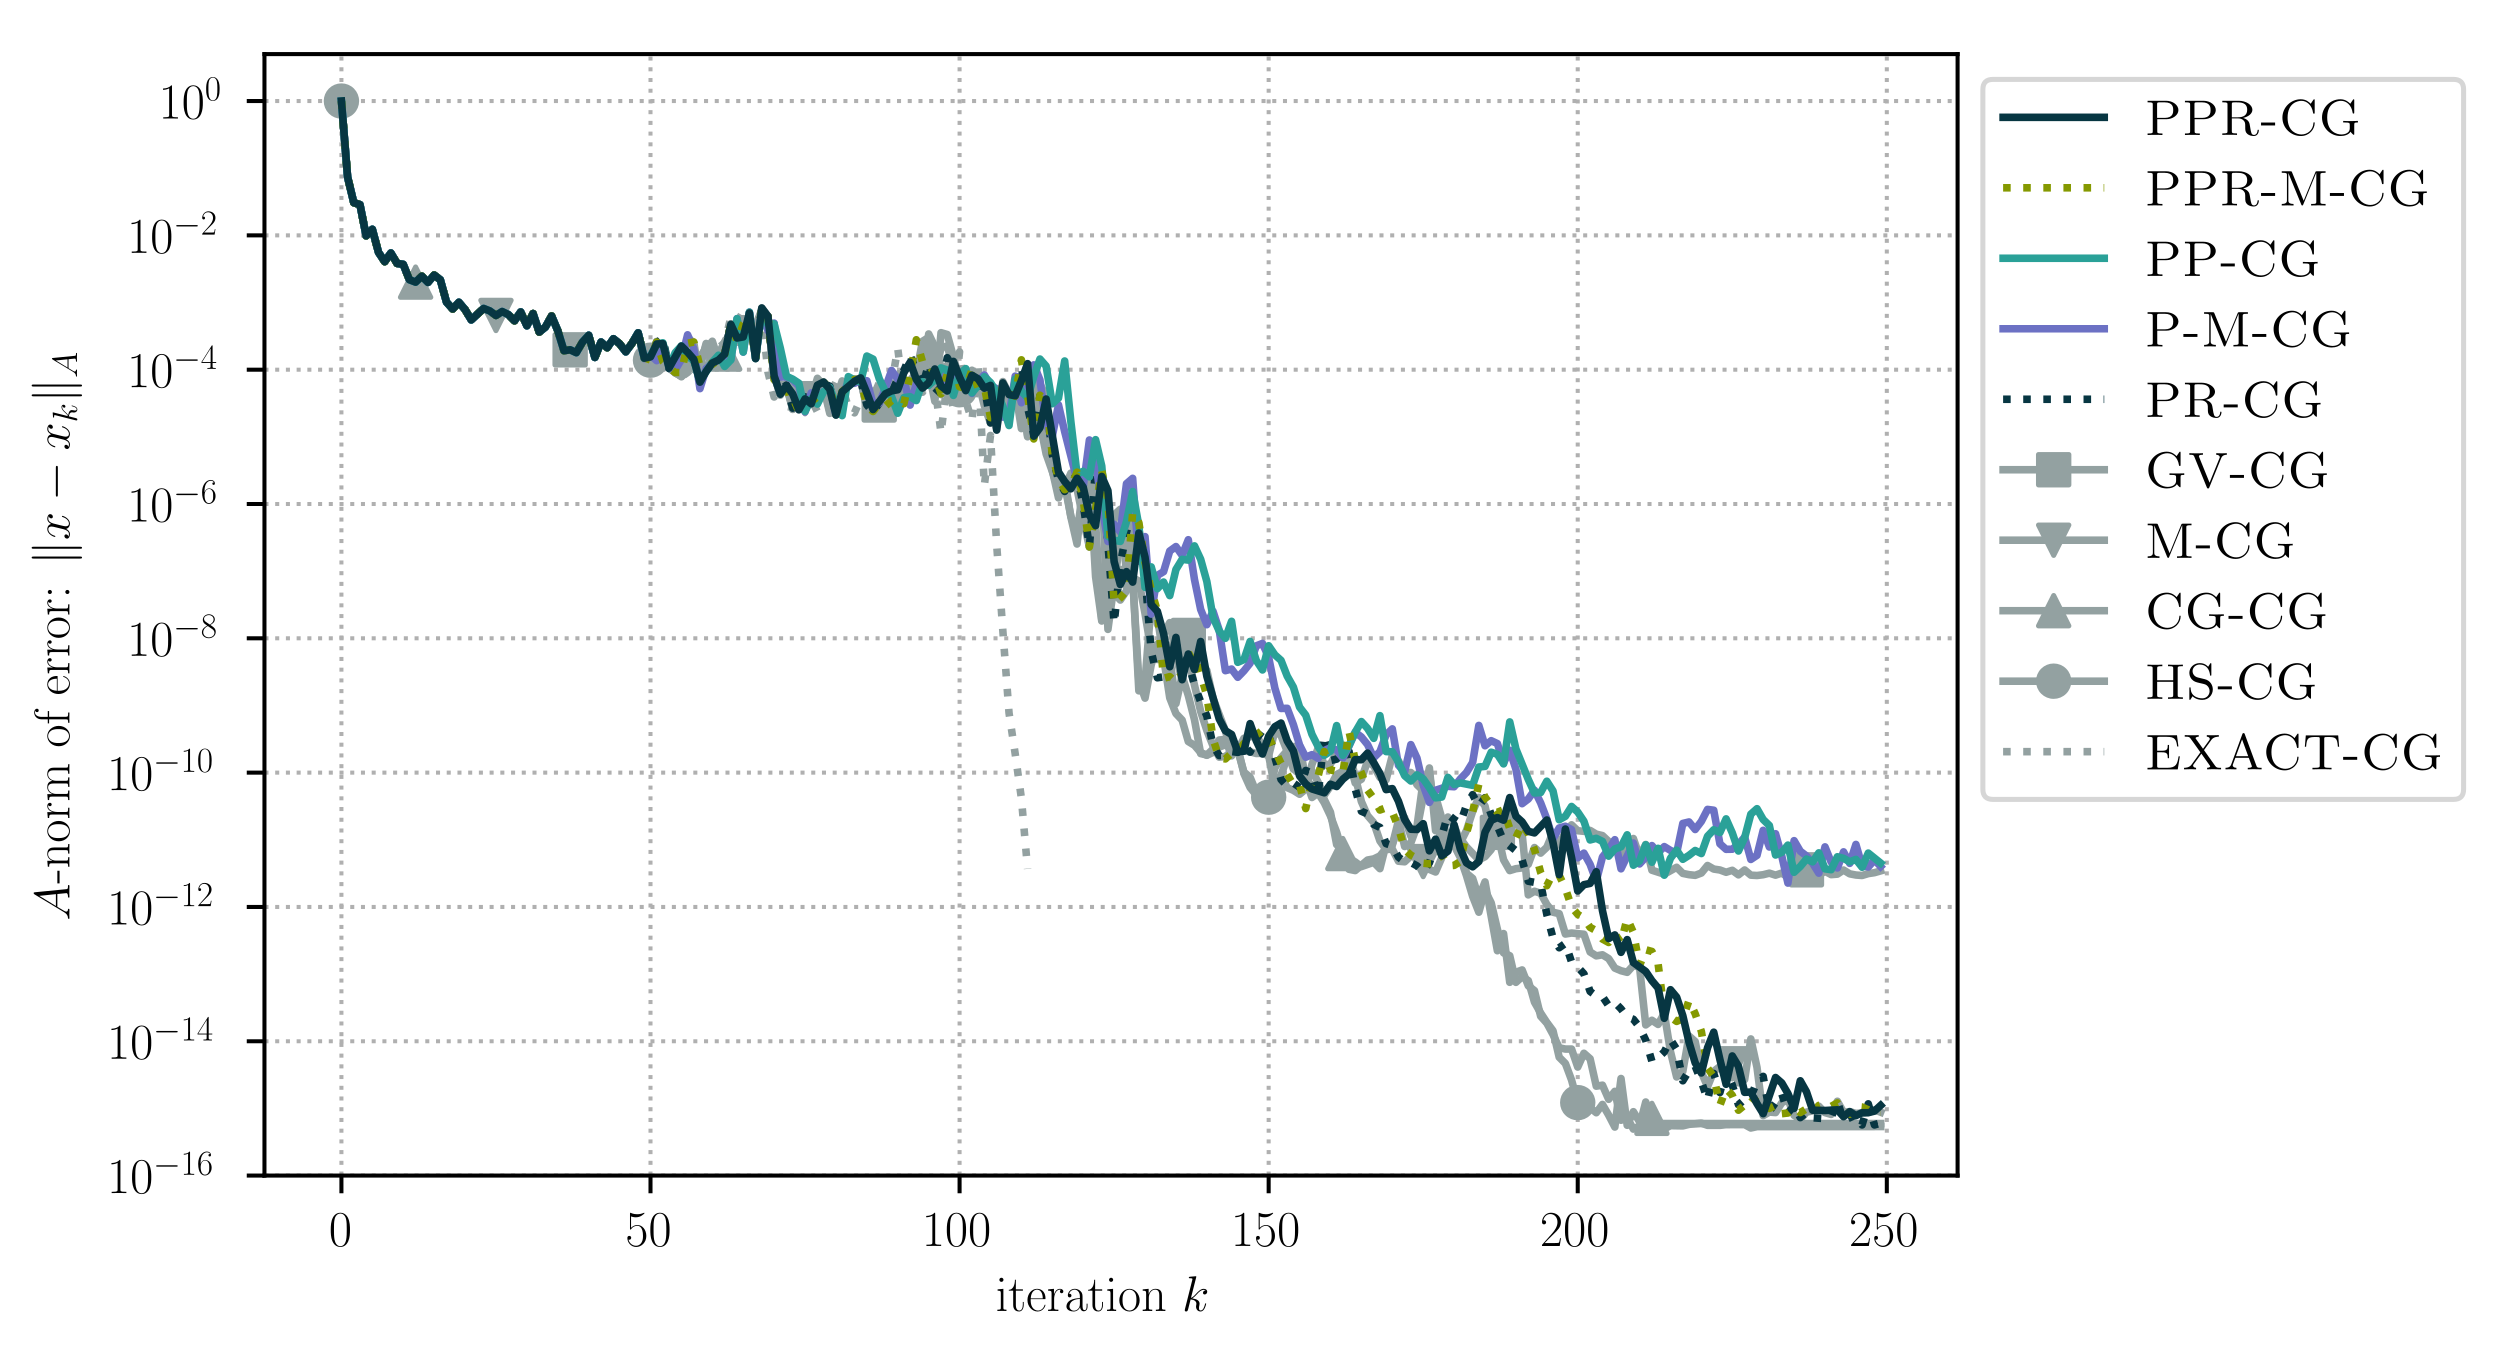 <?xml version="1.0" encoding="utf-8" standalone="no"?>
<!DOCTYPE svg PUBLIC "-//W3C//DTD SVG 1.1//EN"
  "http://www.w3.org/Graphics/SVG/1.1/DTD/svg11.dtd">
<!-- Created with matplotlib (https://matplotlib.org/) -->
<svg height="268.371pt" version="1.1" viewBox="0 0 494.35 268.371" width="494.35pt" xmlns="http://www.w3.org/2000/svg" xmlns:xlink="http://www.w3.org/1999/xlink">
 <defs>
  <style type="text/css">
*{stroke-linecap:butt;stroke-linejoin:round;}
  </style>
 </defs>
 <g id="figure_1">
  <g id="patch_1">
   <path d="M -0 268.371 
L 494.35 268.371 
L 494.35 0 
L -0 0 
z
" style="fill:#ffffff;"/>
  </g>
  <g id="axes_1">
   <g id="patch_2">
    <path d="M 52.294 232.46 
L 387.094 232.46 
L 387.094 10.7 
L 52.294 10.7 
z
" style="fill:#ffffff;"/>
   </g>
   <g id="matplotlib.axis_1">
    <g id="xtick_1">
     <g id="line2d_1">
      <path clip-path="url(#p57e1309c3c)" d="M 67.513 232.46 
L 67.513 10.7 
" style="fill:none;stroke:#b0b0b0;stroke-dasharray:0.8,1.32;stroke-dashoffset:0;stroke-width:0.8;"/>
     </g>
     <g id="line2d_2">
      <defs>
       <path d="M 0 0 
L 0 3.5 
" id="m1df904343f" style="stroke:#000000;stroke-width:0.8;"/>
      </defs>
      <g>
       <use style="stroke:#000000;stroke-width:0.8;" x="67.513" xlink:href="#m1df904343f" y="232.46"/>
      </g>
     </g>
     <g id="text_1">
      <!-- $0$ -->
      <defs>
       <path d="M 42 31.844 
C 42 37.969 41.906 48.422 37.703 56.453 
C 34 63.484 28.094 66 22.906 66 
C 18.094 66 12 63.781 8.203 56.562 
C 4.203 49.016 3.797 39.672 3.797 31.844 
C 3.797 26.109 3.906 17.375 7 9.734 
C 11.297 -0.609 19 -2 22.906 -2 
C 27.5 -2 34.5 -0.109 38.594 9.438 
C 41.594 16.375 42 24.5 42 31.844 
z
M 22.906 -0.406 
C 16.5 -0.406 12.703 5.125 11.297 12.75 
C 10.203 18.688 10.203 27.328 10.203 32.953 
C 10.203 40.688 10.203 47.109 11.5 53.234 
C 13.406 61.781 19 64.391 22.906 64.391 
C 27 64.391 32.297 61.672 34.203 53.438 
C 35.5 47.719 35.594 40.984 35.594 32.953 
C 35.594 26.422 35.594 18.375 34.406 12.453 
C 32.297 1.5 26.406 -0.406 22.906 -0.406 
z
" id="CMR17-48"/>
      </defs>
      <g transform="translate(65.022 246.378)scale(0.1 -0.1)">
       <use transform="scale(0.996)" xlink:href="#CMR17-48"/>
      </g>
     </g>
    </g>
    <g id="xtick_2">
     <g id="line2d_3">
      <path clip-path="url(#p57e1309c3c)" d="M 128.63 232.46 
L 128.63 10.7 
" style="fill:none;stroke:#b0b0b0;stroke-dasharray:0.8,1.32;stroke-dashoffset:0;stroke-width:0.8;"/>
     </g>
     <g id="line2d_4">
      <g>
       <use style="stroke:#000000;stroke-width:0.8;" x="128.63" xlink:href="#m1df904343f" y="232.46"/>
      </g>
     </g>
     <g id="text_2">
      <!-- $50$ -->
      <defs>
       <path d="M 11.406 58.594 
C 12.406 58.188 16.5 56.891 20.703 56.891 
C 30 56.891 35.094 61.891 38 64.688 
C 38 65.484 38 66 37.406 66 
C 37.297 66 37.094 66 36.297 65.594 
C 32.797 64.094 28.703 63 23.703 63 
C 20.703 63 16.203 63.359 11.297 65.484 
C 10.203 66 10 66 9.906 66 
C 9.406 66 9.297 65.891 9.297 63.906 
L 9.297 34.859 
C 9.297 33.016 9.297 32.5 10.297 32.5 
C 10.797 32.5 11 32.703 11.5 33.422 
C 14.703 38.047 19.094 40 24.094 40 
C 27.594 40 35.094 37.734 35.094 20.203 
C 35.094 16.984 35.094 11.188 32.094 6.594 
C 29.594 2.484 25.703 0.391 21.406 0.391 
C 14.797 0.391 8.094 4.984 6.297 12.688 
C 6.703 12.594 7.5 12.391 7.906 12.391 
C 9.203 12.391 11.703 13.094 11.703 16.188 
C 11.703 18.891 9.797 20 7.906 20 
C 5.594 20 4.094 18.594 4.094 15.797 
C 4.094 7.094 11 -2 21.594 -2 
C 31.906 -2 41.703 6.891 41.703 19.797 
C 41.703 32.094 33.906 41.594 24.203 41.594 
C 19.094 41.594 14.797 39.688 11.406 36 
z
" id="CMR17-53"/>
      </defs>
      <g transform="translate(123.648 246.378)scale(0.1 -0.1)">
       <use transform="scale(0.996)" xlink:href="#CMR17-53"/>
       <use transform="translate(45.69 0)scale(0.996)" xlink:href="#CMR17-48"/>
      </g>
     </g>
    </g>
    <g id="xtick_3">
     <g id="line2d_5">
      <path clip-path="url(#p57e1309c3c)" d="M 189.747 232.46 
L 189.747 10.7 
" style="fill:none;stroke:#b0b0b0;stroke-dasharray:0.8,1.32;stroke-dashoffset:0;stroke-width:0.8;"/>
     </g>
     <g id="line2d_6">
      <g>
       <use style="stroke:#000000;stroke-width:0.8;" x="189.747" xlink:href="#m1df904343f" y="232.46"/>
      </g>
     </g>
     <g id="text_3">
      <!-- $100$ -->
      <defs>
       <path d="M 26.594 63.797 
C 26.594 65.891 26.5 66 25.094 66 
C 21.203 61.359 15.297 59.891 9.703 59.688 
C 9.406 59.688 8.906 59.688 8.797 59.5 
C 8.703 59.297 8.703 59.094 8.703 57 
C 11.797 57 17 57.594 21 59.984 
L 21 7.297 
C 21 3.797 20.797 2.594 12.203 2.594 
L 9.203 2.594 
L 9.203 0 
C 14 0.094 19 0.188 23.797 0.188 
C 28.594 0.188 33.594 0.094 38.406 0 
L 38.406 2.594 
L 35.406 2.594 
C 26.797 2.594 26.594 3.688 26.594 7.297 
z
" id="CMR17-49"/>
      </defs>
      <g transform="translate(182.275 246.378)scale(0.1 -0.1)">
       <use transform="scale(0.996)" xlink:href="#CMR17-49"/>
       <use transform="translate(45.69 0)scale(0.996)" xlink:href="#CMR17-48"/>
       <use transform="translate(91.381 0)scale(0.996)" xlink:href="#CMR17-48"/>
      </g>
     </g>
    </g>
    <g id="xtick_4">
     <g id="line2d_7">
      <path clip-path="url(#p57e1309c3c)" d="M 250.864 232.46 
L 250.864 10.7 
" style="fill:none;stroke:#b0b0b0;stroke-dasharray:0.8,1.32;stroke-dashoffset:0;stroke-width:0.8;"/>
     </g>
     <g id="line2d_8">
      <g>
       <use style="stroke:#000000;stroke-width:0.8;" x="250.864" xlink:href="#m1df904343f" y="232.46"/>
      </g>
     </g>
     <g id="text_4">
      <!-- $150$ -->
      <g transform="translate(243.392 246.378)scale(0.1 -0.1)">
       <use transform="scale(0.996)" xlink:href="#CMR17-49"/>
       <use transform="translate(45.69 0)scale(0.996)" xlink:href="#CMR17-53"/>
       <use transform="translate(91.381 0)scale(0.996)" xlink:href="#CMR17-48"/>
      </g>
     </g>
    </g>
    <g id="xtick_5">
     <g id="line2d_9">
      <path clip-path="url(#p57e1309c3c)" d="M 311.981 232.46 
L 311.981 10.7 
" style="fill:none;stroke:#b0b0b0;stroke-dasharray:0.8,1.32;stroke-dashoffset:0;stroke-width:0.8;"/>
     </g>
     <g id="line2d_10">
      <g>
       <use style="stroke:#000000;stroke-width:0.8;" x="311.981" xlink:href="#m1df904343f" y="232.46"/>
      </g>
     </g>
     <g id="text_5">
      <!-- $200$ -->
      <defs>
       <path d="M 41.703 15.469 
L 39.906 15.469 
C 38.906 8.391 38.094 7.188 37.703 6.594 
C 37.203 5.797 30 5.797 28.594 5.797 
L 9.406 5.797 
C 13 9.688 20 16.766 28.5 24.938 
C 34.594 30.719 41.703 37.5 41.703 47.391 
C 41.703 59.188 32.297 66 21.797 66 
C 10.797 66 4.094 56.297 4.094 47.297 
C 4.094 43.391 7 42.891 8.203 42.891 
C 9.203 42.891 12.203 43.484 12.203 46.984 
C 12.203 50.094 9.594 51 8.203 51 
C 7.594 51 7 50.891 6.594 50.688 
C 8.5 59.188 14.297 63.391 20.406 63.391 
C 29.094 63.391 34.797 56.5 34.797 47.391 
C 34.797 38.703 29.703 31.219 24 24.734 
L 4.094 2.297 
L 4.094 0 
L 39.297 0 
z
" id="CMR17-50"/>
      </defs>
      <g transform="translate(304.509 246.378)scale(0.1 -0.1)">
       <use transform="scale(0.996)" xlink:href="#CMR17-50"/>
       <use transform="translate(45.69 0)scale(0.996)" xlink:href="#CMR17-48"/>
       <use transform="translate(91.381 0)scale(0.996)" xlink:href="#CMR17-48"/>
      </g>
     </g>
    </g>
    <g id="xtick_6">
     <g id="line2d_11">
      <path clip-path="url(#p57e1309c3c)" d="M 373.099 232.46 
L 373.099 10.7 
" style="fill:none;stroke:#b0b0b0;stroke-dasharray:0.8,1.32;stroke-dashoffset:0;stroke-width:0.8;"/>
     </g>
     <g id="line2d_12">
      <g>
       <use style="stroke:#000000;stroke-width:0.8;" x="373.099" xlink:href="#m1df904343f" y="232.46"/>
      </g>
     </g>
     <g id="text_6">
      <!-- $250$ -->
      <g transform="translate(365.627 246.378)scale(0.1 -0.1)">
       <use transform="scale(0.996)" xlink:href="#CMR17-50"/>
       <use transform="translate(45.69 0)scale(0.996)" xlink:href="#CMR17-53"/>
       <use transform="translate(91.381 0)scale(0.996)" xlink:href="#CMR17-48"/>
      </g>
     </g>
    </g>
    <g id="text_7">
     <!-- iteration $k$ -->
     <defs>
      <path d="M 15.5 61.891 
C 15.5 64.094 13.703 66 11.406 66 
C 9.203 66 7.297 64.188 7.297 61.891 
C 7.297 59.688 9.094 57.797 11.406 57.797 
C 13.594 57.797 15.5 59.594 15.5 61.891 
z
M 3.797 42.891 
L 3.797 40.297 
C 9.406 40.297 10.203 39.688 10.203 34.859 
L 10.203 6.922 
C 10.203 3.094 9.797 2.594 3.406 2.594 
L 3.406 0 
C 5.797 0.188 10.094 0.188 12.594 0.188 
C 15 0.188 19.094 0.188 21.406 0 
L 21.406 2.594 
C 15.5 2.594 15.297 3.203 15.297 6.812 
L 15.297 44 
z
" id="CMR17-105"/>
      <path d="M 15.094 40.391 
L 29.094 40.391 
L 29.094 43 
L 15.094 43 
L 15.094 62 
L 13.297 62 
C 13.094 51.438 9.594 42.188 1.094 41.984 
L 1.094 40.391 
L 9.797 40.391 
L 9.797 12.156 
C 9.797 10.234 9.797 -1 21.406 -1 
C 27.297 -1 30.703 4.812 30.703 12.25 
L 30.703 17.984 
L 28.906 17.984 
L 28.906 12.344 
C 28.906 5.422 26.203 0.797 22 0.797 
C 19.094 0.797 15.094 2.797 15.094 11.953 
z
" id="CMR17-116"/>
      <path d="M 38.094 23.484 
C 38.5 23.891 38.5 24.094 38.5 25.094 
C 38.5 35.172 33.094 44 21.703 44 
C 11.094 44 2.703 33.984 2.703 21.781 
C 2.703 8.656 12.203 -1 22.797 -1 
C 34 -1 38.406 9.672 38.406 11.797 
C 38.406 12.5 37.797 12.5 37.594 12.5 
C 36.906 12.5 36.797 12.297 36.406 11.078 
C 34.203 4.219 28.703 0.797 23.5 0.797 
C 19.203 0.797 14.906 3.219 12.203 7.656 
C 9.094 12.797 9.094 18.75 9.094 23.484 
z
M 9.203 25 
C 9.906 39.234 17.594 42.391 21.594 42.391 
C 28.406 42.391 33 36.062 33.094 25 
z
" id="CMR17-101"/>
      <path d="M 15 23.703 
C 15 33.344 19.094 42.391 26.594 42.391 
C 27.297 42.391 28 42.297 28.703 41.984 
C 28.703 41.984 26.5 41.281 26.5 38.672 
C 26.5 36.266 28.406 35.266 29.906 35.266 
C 31.094 35.266 33.297 35.969 33.297 38.781 
C 33.297 41.984 30.094 44 26.703 44 
C 19.094 44 15.797 36.562 14.797 33.047 
L 14.703 33.047 
L 14.703 44 
L 3.094 42.891 
L 3.094 40.281 
C 9 40.281 9.906 39.688 9.906 34.859 
L 9.906 6.922 
C 9.906 3.094 9.5 2.594 3.094 2.594 
L 3.094 0 
C 5.5 0.188 10.094 0.188 12.703 0.188 
C 15.594 0.188 20.703 0.188 23.406 0 
L 23.406 2.594 
C 16.203 2.594 15 2.594 15 7.109 
z
" id="CMR17-114"/>
      <path d="M 36 25.875 
C 36 32 36 35.547 31.797 39.594 
C 28.094 42.984 23.797 44 20.406 44 
C 12.5 44 6.797 37.625 6.797 30.891 
C 6.797 27.188 9.797 27 10.406 27 
C 11.703 27 14 27.797 14 30.594 
C 14 33.094 12.094 34.188 10.406 34.188 
C 10 34.188 9.5 34.094 9.203 34 
C 11.297 40.531 16.703 42.391 20.203 42.391 
C 25.203 42.391 30.703 37.828 30.703 29.297 
L 30.703 25.5 
C 24.797 25.297 17.703 24.5 12.094 21.453 
C 5.797 17.922 4 12.844 4 9 
C 4 1.203 13 -1 18.297 -1 
C 23.797 -1 28.906 2.109 31.094 7.891 
C 31.297 3.422 34.094 -0.609 38.5 -0.609 
C 40.594 -0.609 45.906 0.797 45.906 8.797 
L 45.906 14.469 
L 44.094 14.469 
L 44.094 8.703 
C 44.094 2.516 41.406 1.703 40.094 1.703 
C 36 1.703 36 6.969 36 11.438 
z
M 30.703 13.859 
C 30.703 5.047 24.5 0.594 19 0.594 
C 14 0.594 10.094 4.344 10.094 9 
C 10.094 12.047 11.406 17.406 17.203 20.656 
C 22 23.391 27.5 23.797 30.703 24 
z
" id="CMR17-97"/>
      <path d="M 43.094 21.188 
C 43.094 34 33.797 44 22.906 44 
C 12 44 2.703 34 2.703 21.188 
C 2.703 8.594 12 -1 22.906 -1 
C 33.797 -1 43.094 8.594 43.094 21.188 
z
M 22.906 0.797 
C 18.203 0.797 14.203 3.594 11.906 7.5 
C 9.406 12 9.094 17.594 9.094 22 
C 9.094 26.188 9.297 31.391 11.906 35.891 
C 13.906 39.188 17.797 42.391 22.906 42.391 
C 27.406 42.391 31.203 39.891 33.594 36.391 
C 36.703 31.688 36.703 25.094 36.703 22 
C 36.703 18.094 36.5 12.094 33.797 7.297 
C 31 2.688 26.703 0.797 22.906 0.797 
z
" id="CMR17-111"/>
      <path d="M 41.5 30.531 
C 41.5 35.656 40.5 44 28.703 44 
C 20.797 44 16.703 37.875 15.203 33.844 
L 15.094 33.844 
L 15.094 44 
L 3.297 42.891 
L 3.297 40.281 
C 9.203 40.281 10.094 39.688 10.094 34.859 
L 10.094 6.922 
C 10.094 3.094 9.703 2.594 3.297 2.594 
L 3.297 0 
C 5.703 0.188 10.094 0.188 12.703 0.188 
C 15.297 0.188 19.797 0.188 22.203 0 
L 22.203 2.594 
C 15.797 2.594 15.406 3 15.406 6.922 
L 15.406 26.219 
C 15.406 35.453 21 42.391 28 42.391 
C 35.406 42.391 36.203 35.766 36.203 30.938 
L 36.203 6.922 
C 36.203 3.094 35.797 2.594 29.406 2.594 
L 29.406 0 
C 31.797 0.188 36.203 0.188 38.797 0.188 
C 41.406 0.188 45.906 0.188 48.297 0 
L 48.297 2.594 
C 41.906 2.594 41.5 3 41.5 6.922 
z
" id="CMR17-110"/>
      <path d="M 28.094 66.484 
C 28.203 66.891 28.406 67.484 28.406 67.984 
C 28.406 69 27.406 69 27.203 69 
C 27.094 69 23.5 68.688 21.703 68.484 
C 20 68.391 18.5 68.188 16.703 68.094 
C 14.297 67.891 13.594 67.797 13.594 65.984 
C 13.594 64.984 14.594 64.984 15.594 64.984 
C 20.703 64.984 20.703 64.109 20.703 63.125 
C 20.703 62.719 20.703 62.531 20.203 60.75 
L 5.906 3.906 
C 5.5 2.391 5.5 2.203 5.5 1.594 
C 5.5 -0.609 7.203 -1 8.203 -1 
C 11 -1 11.594 1.188 12.406 4.297 
L 17.094 23.062 
C 24.297 22.266 28.594 19.25 28.594 14.438 
C 28.594 13.828 28.594 13.438 28.297 11.922 
C 27.906 10.422 27.906 9.219 27.906 8.719 
C 27.906 2.891 31.703 -1 36.797 -1 
C 41.406 -1 43.797 3.203 44.594 4.609 
C 46.703 8.312 48 13.938 48 14.328 
C 48 14.828 47.594 15.234 47 15.234 
C 46.094 15.234 46 14.828 45.594 13.234 
C 44.203 8.016 42.094 1 37 1 
C 35 1 33.703 2 33.703 5.812 
C 33.703 7.719 34.094 9.922 34.5 11.422 
C 34.906 13.234 34.906 13.328 34.906 14.531 
C 34.906 20.453 29.594 23.766 20.406 24.969 
C 24 27.172 27.594 31.078 29 32.594 
C 34.703 38.984 38.594 41.984 43.203 41.984 
C 45.5 41.984 46.094 41.484 46.797 41 
C 43.094 40.594 41.703 37.984 41.703 35.984 
C 41.703 33.594 43.594 32.797 45 32.797 
C 47.703 32.797 50.094 35.094 50.094 38.297 
C 50.094 41.156 47.797 44 43.297 44 
C 37.797 44 33.297 40.297 26.203 32.297 
C 25.203 31.078 21.5 27.281 17.797 25.875 
z
" id="CMMI12-107"/>
     </defs>
     <g transform="translate(196.885 259.234)scale(0.1 -0.1)">
      <use transform="scale(0.996)" xlink:href="#CMR17-105"/>
      <use transform="translate(24.871 0)scale(0.996)" xlink:href="#CMR17-116"/>
      <use transform="translate(60.152 0)scale(0.996)" xlink:href="#CMR17-101"/>
      <use transform="translate(100.637 0)scale(0.996)" xlink:href="#CMR17-114"/>
      <use transform="translate(135.918 0)scale(0.996)" xlink:href="#CMR17-97"/>
      <use transform="translate(181.609 0)scale(0.996)" xlink:href="#CMR17-116"/>
      <use transform="translate(216.889 0)scale(0.996)" xlink:href="#CMR17-105"/>
      <use transform="translate(241.761 0)scale(0.996)" xlink:href="#CMR17-111"/>
      <use transform="translate(287.451 0)scale(0.996)" xlink:href="#CMR17-110"/>
      <use transform="translate(368.422 0)scale(0.996)" xlink:href="#CMMI12-107"/>
     </g>
    </g>
   </g>
   <g id="matplotlib.axis_2">
    <g id="ytick_1">
     <g id="line2d_13">
      <path clip-path="url(#p57e1309c3c)" d="M 52.294 232.46 
L 387.094 232.46 
" style="fill:none;stroke:#b0b0b0;stroke-dasharray:0.8,1.32;stroke-dashoffset:0;stroke-width:0.8;"/>
     </g>
     <g id="line2d_14">
      <defs>
       <path d="M 0 0 
L -3.5 0 
" id="mdb4082c9ed" style="stroke:#000000;stroke-width:0.8;"/>
      </defs>
      <g>
       <use style="stroke:#000000;stroke-width:0.8;" x="52.294" xlink:href="#mdb4082c9ed" y="232.46"/>
      </g>
     </g>
     <g id="text_8">
      <!-- $10^{-16}$ -->
      <defs>
       <path d="M 65.906 23 
C 67.594 23 69.406 23 69.406 25 
C 69.406 27 67.594 27 65.906 27 
L 11.797 27 
C 10.094 27 8.297 27 8.297 25 
C 8.297 23 10.094 23 11.797 23 
z
" id="CMSY10-0"/>
       <path d="M 10.594 34.344 
C 10.594 58 21.797 63.688 28.297 63.688 
C 30.406 63.688 35.5 63.266 37.5 59.094 
C 35.906 59.094 32.906 59.094 32.906 55.594 
C 32.906 52.891 35.094 52 36.5 52 
C 37.406 52 40.094 52.391 40.094 55.797 
C 40.094 62.297 35.094 66 28.203 66 
C 16.297 66 3.797 53.297 3.797 31.422 
C 3.797 4.016 15.094 -2 23.094 -2 
C 32.797 -2 42 6.734 42 20.234 
C 42 32.828 33.906 42 23.703 42 
C 17.594 42 13.094 37.969 10.594 30.922 
z
M 23.094 0.391 
C 10.797 0.391 10.797 18.938 10.797 22.656 
C 10.797 29.906 14.203 40.391 23.5 40.391 
C 25.203 40.391 30.094 40.391 33.406 33.438 
C 35.203 29.516 35.203 25.375 35.203 20.344 
C 35.203 14.906 35.203 10.875 33.094 6.844 
C 30.906 2.703 27.703 0.391 23.094 0.391 
z
" id="CMR17-54"/>
      </defs>
      <g transform="translate(21.163 235.919)scale(0.1 -0.1)">
       <use transform="scale(0.996)" xlink:href="#CMR17-49"/>
       <use transform="translate(45.69 0)scale(0.996)" xlink:href="#CMR17-48"/>
       <use transform="translate(91.381 36.154)scale(0.697)" xlink:href="#CMSY10-0"/>
       <use transform="translate(145.622 36.154)scale(0.697)" xlink:href="#CMR17-49"/>
       <use transform="translate(177.605 36.154)scale(0.697)" xlink:href="#CMR17-54"/>
      </g>
     </g>
    </g>
    <g id="ytick_2">
     <g id="line2d_15">
      <path clip-path="url(#p57e1309c3c)" d="M 52.294 205.9 
L 387.094 205.9 
" style="fill:none;stroke:#b0b0b0;stroke-dasharray:0.8,1.32;stroke-dashoffset:0;stroke-width:0.8;"/>
     </g>
     <g id="line2d_16">
      <g>
       <use style="stroke:#000000;stroke-width:0.8;" x="52.294" xlink:href="#mdb4082c9ed" y="205.9"/>
      </g>
     </g>
     <g id="text_9">
      <!-- $10^{-14}$ -->
      <defs>
       <path d="M 33.594 64.797 
C 33.594 66.891 33.5 67 31.703 67 
L 2 19.594 
L 2 17 
L 27.797 17 
L 27.797 7.188 
C 27.797 3.594 27.594 2.594 20.594 2.594 
L 18.703 2.594 
L 18.703 0 
C 21.906 0.188 27.297 0.188 30.703 0.188 
C 34.094 0.188 39.5 0.188 42.703 0 
L 42.703 2.594 
L 40.797 2.594 
C 33.797 2.594 33.594 3.594 33.594 7.188 
L 33.594 17 
L 43.797 17 
L 43.797 19.594 
L 33.594 19.594 
z
M 28.094 58.172 
L 28.094 19.594 
L 4 19.594 
z
" id="CMR17-52"/>
      </defs>
      <g transform="translate(21.163 209.36)scale(0.1 -0.1)">
       <use transform="scale(0.996)" xlink:href="#CMR17-49"/>
       <use transform="translate(45.69 0)scale(0.996)" xlink:href="#CMR17-48"/>
       <use transform="translate(91.381 36.154)scale(0.697)" xlink:href="#CMSY10-0"/>
       <use transform="translate(145.622 36.154)scale(0.697)" xlink:href="#CMR17-49"/>
       <use transform="translate(177.605 36.154)scale(0.697)" xlink:href="#CMR17-52"/>
      </g>
     </g>
    </g>
    <g id="ytick_3">
     <g id="line2d_17">
      <path clip-path="url(#p57e1309c3c)" d="M 52.294 179.341 
L 387.094 179.341 
" style="fill:none;stroke:#b0b0b0;stroke-dasharray:0.8,1.32;stroke-dashoffset:0;stroke-width:0.8;"/>
     </g>
     <g id="line2d_18">
      <g>
       <use style="stroke:#000000;stroke-width:0.8;" x="52.294" xlink:href="#mdb4082c9ed" y="179.341"/>
      </g>
     </g>
     <g id="text_10">
      <!-- $10^{-12}$ -->
      <g transform="translate(21.163 182.8)scale(0.1 -0.1)">
       <use transform="scale(0.996)" xlink:href="#CMR17-49"/>
       <use transform="translate(45.69 0)scale(0.996)" xlink:href="#CMR17-48"/>
       <use transform="translate(91.381 36.154)scale(0.697)" xlink:href="#CMSY10-0"/>
       <use transform="translate(145.622 36.154)scale(0.697)" xlink:href="#CMR17-49"/>
       <use transform="translate(177.605 36.154)scale(0.697)" xlink:href="#CMR17-50"/>
      </g>
     </g>
    </g>
    <g id="ytick_4">
     <g id="line2d_19">
      <path clip-path="url(#p57e1309c3c)" d="M 52.294 152.781 
L 387.094 152.781 
" style="fill:none;stroke:#b0b0b0;stroke-dasharray:0.8,1.32;stroke-dashoffset:0;stroke-width:0.8;"/>
     </g>
     <g id="line2d_20">
      <g>
       <use style="stroke:#000000;stroke-width:0.8;" x="52.294" xlink:href="#mdb4082c9ed" y="152.781"/>
      </g>
     </g>
     <g id="text_11">
      <!-- $10^{-10}$ -->
      <g transform="translate(21.163 156.24)scale(0.1 -0.1)">
       <use transform="scale(0.996)" xlink:href="#CMR17-49"/>
       <use transform="translate(45.69 0)scale(0.996)" xlink:href="#CMR17-48"/>
       <use transform="translate(91.381 36.154)scale(0.697)" xlink:href="#CMSY10-0"/>
       <use transform="translate(145.622 36.154)scale(0.697)" xlink:href="#CMR17-49"/>
       <use transform="translate(177.605 36.154)scale(0.697)" xlink:href="#CMR17-48"/>
      </g>
     </g>
    </g>
    <g id="ytick_5">
     <g id="line2d_21">
      <path clip-path="url(#p57e1309c3c)" d="M 52.294 126.221 
L 387.094 126.221 
" style="fill:none;stroke:#b0b0b0;stroke-dasharray:0.8,1.32;stroke-dashoffset:0;stroke-width:0.8;"/>
     </g>
     <g id="line2d_22">
      <g>
       <use style="stroke:#000000;stroke-width:0.8;" x="52.294" xlink:href="#mdb4082c9ed" y="126.221"/>
      </g>
     </g>
     <g id="text_12">
      <!-- $10^{-8}$ -->
      <defs>
       <path d="M 27.203 35.766 
C 33.5 38.969 39.906 43.797 39.906 51.531 
C 39.906 60.688 31.094 66 23 66 
C 13.906 66 5.906 59.375 5.906 50.234 
C 5.906 47.719 6.5 43.391 10.406 39.578 
C 11.406 38.578 15.594 35.562 18.297 33.656 
C 13.797 31.344 3.297 25.812 3.297 14.766 
C 3.297 4.406 13.094 -2 22.797 -2 
C 33.5 -2 42.5 5.719 42.5 15.969 
C 42.5 25.109 36.406 29.328 32.406 32.047 
z
M 14.094 44.609 
C 13.297 45.109 9.297 48.219 9.297 52.938 
C 9.297 59.078 15.594 63.688 22.797 63.688 
C 30.703 63.688 36.5 58.062 36.5 51.531 
C 36.5 42.188 26.094 36.859 25.594 36.859 
C 25.5 36.859 25.406 36.859 24.594 37.469 
z
M 32.5 24 
C 34 22.906 38.797 19.578 38.797 13.453 
C 38.797 6.016 31.406 0.391 23 0.391 
C 13.906 0.391 7 6.922 7 14.859 
C 7 22.797 13.094 29.438 20 32.547 
z
" id="CMR17-56"/>
      </defs>
      <g transform="translate(25.134 129.68)scale(0.1 -0.1)">
       <use transform="scale(0.996)" xlink:href="#CMR17-49"/>
       <use transform="translate(45.69 0)scale(0.996)" xlink:href="#CMR17-48"/>
       <use transform="translate(91.381 36.154)scale(0.697)" xlink:href="#CMSY10-0"/>
       <use transform="translate(145.622 36.154)scale(0.697)" xlink:href="#CMR17-56"/>
      </g>
     </g>
    </g>
    <g id="ytick_6">
     <g id="line2d_23">
      <path clip-path="url(#p57e1309c3c)" d="M 52.294 99.661 
L 387.094 99.661 
" style="fill:none;stroke:#b0b0b0;stroke-dasharray:0.8,1.32;stroke-dashoffset:0;stroke-width:0.8;"/>
     </g>
     <g id="line2d_24">
      <g>
       <use style="stroke:#000000;stroke-width:0.8;" x="52.294" xlink:href="#mdb4082c9ed" y="99.661"/>
      </g>
     </g>
     <g id="text_13">
      <!-- $10^{-6}$ -->
      <g transform="translate(25.134 103.121)scale(0.1 -0.1)">
       <use transform="scale(0.996)" xlink:href="#CMR17-49"/>
       <use transform="translate(45.69 0)scale(0.996)" xlink:href="#CMR17-48"/>
       <use transform="translate(91.381 36.154)scale(0.697)" xlink:href="#CMSY10-0"/>
       <use transform="translate(145.622 36.154)scale(0.697)" xlink:href="#CMR17-54"/>
      </g>
     </g>
    </g>
    <g id="ytick_7">
     <g id="line2d_25">
      <path clip-path="url(#p57e1309c3c)" d="M 52.294 73.102 
L 387.094 73.102 
" style="fill:none;stroke:#b0b0b0;stroke-dasharray:0.8,1.32;stroke-dashoffset:0;stroke-width:0.8;"/>
     </g>
     <g id="line2d_26">
      <g>
       <use style="stroke:#000000;stroke-width:0.8;" x="52.294" xlink:href="#mdb4082c9ed" y="73.102"/>
      </g>
     </g>
     <g id="text_14">
      <!-- $10^{-4}$ -->
      <g transform="translate(25.134 76.561)scale(0.1 -0.1)">
       <use transform="scale(0.996)" xlink:href="#CMR17-49"/>
       <use transform="translate(45.69 0)scale(0.996)" xlink:href="#CMR17-48"/>
       <use transform="translate(91.381 36.154)scale(0.697)" xlink:href="#CMSY10-0"/>
       <use transform="translate(145.622 36.154)scale(0.697)" xlink:href="#CMR17-52"/>
      </g>
     </g>
    </g>
    <g id="ytick_8">
     <g id="line2d_27">
      <path clip-path="url(#p57e1309c3c)" d="M 52.294 46.542 
L 387.094 46.542 
" style="fill:none;stroke:#b0b0b0;stroke-dasharray:0.8,1.32;stroke-dashoffset:0;stroke-width:0.8;"/>
     </g>
     <g id="line2d_28">
      <g>
       <use style="stroke:#000000;stroke-width:0.8;" x="52.294" xlink:href="#mdb4082c9ed" y="46.542"/>
      </g>
     </g>
     <g id="text_15">
      <!-- $10^{-2}$ -->
      <g transform="translate(25.134 50.001)scale(0.1 -0.1)">
       <use transform="scale(0.996)" xlink:href="#CMR17-49"/>
       <use transform="translate(45.69 0)scale(0.996)" xlink:href="#CMR17-48"/>
       <use transform="translate(91.381 36.154)scale(0.697)" xlink:href="#CMSY10-0"/>
       <use transform="translate(145.622 36.154)scale(0.697)" xlink:href="#CMR17-50"/>
      </g>
     </g>
    </g>
    <g id="ytick_9">
     <g id="line2d_29">
      <path clip-path="url(#p57e1309c3c)" d="M 52.294 19.982 
L 387.094 19.982 
" style="fill:none;stroke:#b0b0b0;stroke-dasharray:0.8,1.32;stroke-dashoffset:0;stroke-width:0.8;"/>
     </g>
     <g id="line2d_30">
      <g>
       <use style="stroke:#000000;stroke-width:0.8;" x="52.294" xlink:href="#mdb4082c9ed" y="19.982"/>
      </g>
     </g>
     <g id="text_16">
      <!-- $10^{0}$ -->
      <g transform="translate(31.361 23.441)scale(0.1 -0.1)">
       <use transform="scale(0.996)" xlink:href="#CMR17-49"/>
       <use transform="translate(45.69 0)scale(0.996)" xlink:href="#CMR17-48"/>
       <use transform="translate(91.381 36.154)scale(0.697)" xlink:href="#CMR17-48"/>
      </g>
     </g>
    </g>
    <g id="text_17">
     <!-- $A$-norm of error: $\| x-x_k \|_A$ -->
     <defs>
      <path d="M 17 11.25 
C 13.5 5.234 10.094 3.203 5.297 2.891 
C 4.203 2.797 3.406 2.797 3.406 1 
C 3.406 0.391 3.906 0 4.594 0 
C 6.406 0 10.906 0.188 12.703 0.188 
C 15.594 0.188 18.797 0 21.594 0 
C 22.203 0 23.406 0 23.406 1.891 
C 23.406 2.797 22.594 2.891 22 2.891 
C 19.703 3.094 17.797 3.906 17.797 6.359 
C 17.797 7.781 18.406 8.906 19.703 11.156 
L 27.297 24 
L 52.797 24 
C 52.906 23.078 52.906 22.266 53 21.344 
C 53.297 18.688 54.5 8.094 54.5 6.156 
C 54.5 3.094 49.406 2.891 47.797 2.891 
C 46.703 2.891 45.594 2.891 45.594 1.094 
C 45.594 0 46.5 0 47.094 0 
C 48.797 0 50.797 0.188 52.5 0.188 
L 58.203 0.188 
C 64.297 0.188 68.703 0 68.797 0 
C 69.5 0 70.594 0 70.594 1.891 
C 70.594 2.891 69.703 2.891 68.203 2.891 
C 62.703 2.891 62.594 3.812 62.297 6.875 
L 56.203 68.797 
C 56 70.797 55.594 71 54.5 71 
C 53.5 71 52.906 70.797 52 69.297 
z
M 29 26.891 
L 49.094 59.859 
L 52.5 26.891 
z
" id="CMMI12-65"/>
      <path d="M 25.5 19.594 
L 25.5 24 
L 0.406 24 
L 0.406 19.594 
z
" id="CMR17-45"/>
      <path d="M 67.594 30.531 
C 67.594 35.562 66.703 44 54.797 44 
C 48 44 43.297 39.375 41.5 33.953 
L 41.406 33.953 
C 40.203 42.188 34.297 44 28.703 44 
C 20.797 44 16.703 37.875 15.203 33.844 
L 15.094 33.844 
L 15.094 44 
L 3.297 42.891 
L 3.297 40.281 
C 9.203 40.281 10.094 39.688 10.094 34.859 
L 10.094 6.922 
C 10.094 3.094 9.703 2.594 3.297 2.594 
L 3.297 0 
C 5.703 0.188 10.094 0.188 12.703 0.188 
C 15.297 0.188 19.797 0.188 22.203 0 
L 22.203 2.594 
C 15.797 2.594 15.406 3 15.406 6.922 
L 15.406 26.219 
C 15.406 35.453 21 42.391 28 42.391 
C 35.406 42.391 36.203 35.766 36.203 30.938 
L 36.203 6.922 
C 36.203 3.094 35.797 2.594 29.406 2.594 
L 29.406 0 
C 31.797 0.188 36.203 0.188 38.797 0.188 
C 41.406 0.188 45.906 0.188 48.297 0 
L 48.297 2.594 
C 41.906 2.594 41.5 3 41.5 6.922 
L 41.5 26.219 
C 41.5 35.453 47.094 42.391 54.094 42.391 
C 61.5 42.391 62.297 35.766 62.297 30.938 
L 62.297 6.922 
C 62.297 3.094 61.906 2.594 55.5 2.594 
L 55.5 0 
C 57.906 0.188 62.297 0.188 64.906 0.188 
C 67.5 0.188 72 0.188 74.406 0 
L 74.406 2.594 
C 68 2.594 67.594 3 67.594 6.922 
z
" id="CMR17-109"/>
      <path d="M 15.297 40.391 
L 26.703 40.391 
L 26.703 43 
L 15.094 43 
L 15.094 55.297 
C 15.094 63.688 19.297 68.391 23.594 68.391 
C 24.906 68.391 26.406 68.172 27.406 67.797 
C 26.594 67.594 24.5 66.891 24.5 64.391 
C 24.5 61.797 26.5 61 27.906 61 
C 29.297 61 31.297 61.797 31.297 64.391 
C 31.297 68.016 27.703 70 23.703 70 
C 18 70 10.203 65.797 10.203 55.094 
L 10.203 43 
L 2.203 43 
L 2.203 40.391 
L 10.203 40.391 
L 10.203 6.891 
C 10.203 3.094 9.797 2.594 3.406 2.594 
L 3.406 0 
C 5.797 0.188 10.406 0.188 13 0.188 
C 15.906 0.188 21 0.188 23.703 0 
L 23.703 2.594 
C 16.5 2.594 15.297 2.594 15.297 7.094 
z
" id="CMR17-102"/>
      <path d="M 16.594 38.891 
C 16.594 41.391 14.594 43 12.5 43 
C 10.5 43 8.406 41.391 8.406 38.891 
C 8.406 36.391 10.406 34.797 12.5 34.797 
C 14.5 34.797 16.594 36.391 16.594 38.891 
z
M 16.594 4.094 
C 16.594 6.594 14.594 8.188 12.5 8.188 
C 10.5 8.188 8.406 6.594 8.406 4.094 
C 8.406 1.594 10.406 0 12.5 0 
C 14.5 0 16.594 1.594 16.594 4.094 
z
" id="CMR17-58"/>
      <path d="M 17.203 71.594 
C 17.203 73.188 17.203 75 15.203 75 
C 13.203 75 13.203 72.797 13.203 71.297 
L 13.203 -21.312 
C 13.203 -22.906 13.203 -25 15.203 -25 
C 17.203 -25 17.203 -23.203 17.203 -21.609 
z
M 36.703 71.297 
C 36.703 72.891 36.703 75 34.703 75 
C 32.703 75 32.703 73.188 32.703 71.594 
L 32.703 -21.609 
C 32.703 -23.203 32.703 -25 34.703 -25 
C 36.703 -25 36.703 -22.812 36.703 -21.312 
z
" id="CMSY10-107"/>
      <path d="M 47.406 41 
C 44.203 40.391 43 37.984 43 36.094 
C 43 33.688 44.906 32.891 46.297 32.891 
C 49.297 32.891 51.406 35.484 51.406 38.188 
C 51.406 42.094 46.594 44 42.406 44 
C 36.297 44 32.906 38.297 32 36.391 
C 29.703 43.594 23.5 44 21.703 44 
C 11.5 44 6.094 31.141 6.094 28.891 
C 6.094 28.484 6.5 27.969 7.203 27.969 
C 8 27.969 8.203 28.578 8.406 28.984 
C 11.797 40.188 18.5 41.984 21.406 41.984 
C 25.906 41.984 26.797 38.094 26.797 35.688 
C 26.797 33.484 26.203 31.141 25 26.219 
L 21.594 12.156 
C 20.094 6.094 17.203 1 11.906 1 
C 11.406 1 8.906 1 6.797 1.969 
C 10.406 2.594 11.203 5.594 11.203 6.797 
C 11.203 8.797 9.703 10 7.797 10 
C 5.406 10 2.797 7.891 2.797 4.688 
C 2.797 0.891 7.5 -1 11.797 -1 
C 16.594 -1 20 2.391 22.094 6.484 
C 23.703 1 28.703 -1 32.406 -1 
C 42.594 -1 48 11.734 48 14 
C 48 14.516 47.594 14.922 47 14.922 
C 46.094 14.922 46 14.406 45.703 13.594 
C 43 4.688 37.203 1 32.703 1 
C 29.203 1 27.297 3.188 27.297 7.297 
C 27.297 9.484 27.703 11.125 29.297 17.906 
L 32.797 31.859 
C 34.297 37.891 37.703 41.984 42.297 41.984 
C 42.5 41.984 45.297 41.984 47.406 41 
z
" id="CMMI12-120"/>
     </defs>
     <g transform="translate(15.225 182.036)rotate(-90)scale(0.1 -0.1)">
      <use transform="translate(0 14.944)scale(0.996)" xlink:href="#CMMI12-65"/>
      <use transform="translate(73.128 14.944)scale(0.996)" xlink:href="#CMR17-45"/>
      <use transform="translate(103.204 14.944)scale(0.996)" xlink:href="#CMR17-110"/>
      <use transform="translate(154.099 14.944)scale(0.996)" xlink:href="#CMR17-111"/>
      <use transform="translate(199.79 14.944)scale(0.996)" xlink:href="#CMR17-114"/>
      <use transform="translate(235.07 14.944)scale(0.996)" xlink:href="#CMR17-109"/>
      <use transform="translate(342.066 14.944)scale(0.996)" xlink:href="#CMR17-111"/>
      <use transform="translate(387.757 14.944)scale(0.996)" xlink:href="#CMR17-102"/>
      <use transform="translate(445.306 14.944)scale(0.996)" xlink:href="#CMR17-101"/>
      <use transform="translate(485.792 14.944)scale(0.996)" xlink:href="#CMR17-114"/>
      <use transform="translate(521.072 14.944)scale(0.996)" xlink:href="#CMR17-114"/>
      <use transform="translate(556.353 14.944)scale(0.996)" xlink:href="#CMR17-111"/>
      <use transform="translate(602.044 14.944)scale(0.996)" xlink:href="#CMR17-114"/>
      <use transform="translate(637.324 14.944)scale(0.996)" xlink:href="#CMR17-58"/>
      <use transform="translate(702.681 14.944)scale(0.996)" xlink:href="#CMSY10-107"/>
      <use transform="translate(752.495 14.944)scale(0.996)" xlink:href="#CMMI12-120"/>
      <use transform="translate(830.068 14.944)scale(0.996)" xlink:href="#CMSY10-0"/>
      <use transform="translate(929.694 14.944)scale(0.996)" xlink:href="#CMMI12-120"/>
      <use transform="translate(985.129 0)scale(0.697)" xlink:href="#CMMI12-107"/>
      <use transform="translate(1023.482 14.944)scale(0.996)" xlink:href="#CMSY10-107"/>
      <use transform="translate(1073.295 0)scale(0.697)" xlink:href="#CMMI12-65"/>
     </g>
    </g>
   </g>
   <g id="line2d_31">
    <path clip-path="url(#p57e1309c3c)" d="M 67.513 19.982 
L 68.735 35.01 
L 69.957 40.076 
L 71.18 40.468 
L 72.402 46.626 
L 73.624 45.344 
L 74.847 49.906 
L 76.069 51.733 
L 77.291 50.032 
L 78.514 52.085 
L 79.736 52.275 
L 80.958 55.313 
L 82.181 55.787 
L 83.403 54.614 
L 84.625 55.841 
L 85.848 54.393 
L 87.07 55.329 
L 88.292 59.747 
L 89.515 61.096 
L 90.737 59.777 
L 91.96 61.22 
L 93.182 63.252 
L 94.404 62.113 
L 95.627 60.995 
L 96.849 61.48 
L 98.071 62.38 
L 99.294 61.601 
L 100.516 62.2 
L 101.738 63.426 
L 102.961 61.69 
L 104.183 64.41 
L 105.405 62.008 
L 106.628 65.658 
L 107.85 64.665 
L 109.072 62.494 
L 110.295 65.381 
L 111.517 69.345 
L 112.739 69.17 
L 113.962 69.739 
L 115.184 67.634 
L 116.406 66.303 
L 117.629 70.674 
L 118.851 67.639 
L 120.073 68.747 
L 121.296 66.982 
L 122.518 67.971 
L 123.74 69.563 
L 124.963 67.898 
L 126.185 65.824 
L 127.407 70.771 
L 128.63 71.244 
L 129.852 67.512 
L 131.075 72.823 
L 132.297 72.51 
L 133.519 73.704 
L 134.742 74.504 
L 135.964 73.657 
L 137.186 72.491 
L 138.409 73.986 
L 139.631 73.503 
L 140.853 69.738 
L 142.076 68.787 
L 143.298 67.782 
L 144.52 62.746 
L 145.743 63.664 
L 146.965 61.659 
L 148.187 66.216 
L 149.41 62.112 
L 150.632 62.097 
L 151.854 73.561 
L 153.077 78.501 
L 154.299 76.483 
L 155.521 80.358 
L 156.744 80.58 
L 157.966 76.451 
L 159.188 75.274 
L 160.411 78.973 
L 161.633 81.415 
L 162.855 77.322 
L 164.078 75.921 
L 165.3 76.505 
L 166.522 76.637 
L 167.745 80.464 
L 168.967 81.638 
L 170.19 78.824 
L 171.412 77.542 
L 172.634 78.476 
L 173.857 75.713 
L 175.079 74.971 
L 176.301 75.887 
L 177.524 68.903 
L 178.746 78.616 
L 179.968 73.691 
L 181.191 70.576 
L 182.413 77.558 
L 183.635 75.603 
L 184.858 76.187 
L 186.08 85.608 
L 187.302 75.531 
L 188.525 80.757 
L 189.747 69.581 
L 190.969 79.302 
L 192.192 83.173 
L 193.414 71.718 
L 194.636 96.04 
L 195.859 86.107 
L 197.081 107.696 
L 198.303 124.751 
L 199.526 140.986 
L 200.748 149.094 
L 201.97 157.852 
L 203.193 171.819 
" style="fill:none;stroke:#93a1a1;stroke-dasharray:1.5,2.475;stroke-dashoffset:0;stroke-width:1.5;"/>
   </g>
   <g id="line2d_32">
    <path clip-path="url(#p57e1309c3c)" d="M 67.513 19.982 
L 68.735 35.01 
L 69.957 40.076 
L 71.18 40.468 
L 72.402 46.626 
L 73.624 45.344 
L 74.847 49.906 
L 76.069 51.733 
L 77.291 50.032 
L 78.514 52.085 
L 79.736 52.275 
L 80.958 55.313 
L 82.181 55.787 
L 83.403 54.614 
L 84.625 55.841 
L 85.848 54.393 
L 87.07 55.329 
L 88.292 59.747 
L 89.515 61.096 
L 90.737 59.777 
L 91.96 61.22 
L 93.182 63.252 
L 95.627 60.995 
L 96.849 61.48 
L 98.071 62.38 
L 99.294 61.601 
L 100.516 62.2 
L 101.738 63.426 
L 102.961 61.69 
L 104.183 64.41 
L 105.405 62.008 
L 106.628 65.658 
L 107.85 64.665 
L 109.072 62.494 
L 110.295 65.381 
L 111.517 69.345 
L 112.739 69.17 
L 113.962 69.739 
L 115.184 67.634 
L 116.406 66.303 
L 117.629 70.674 
L 118.851 67.639 
L 120.073 68.747 
L 121.296 66.982 
L 122.518 67.971 
L 123.74 69.563 
L 124.963 67.898 
L 126.185 65.823 
L 127.407 70.773 
L 128.63 71.222 
L 129.852 67.553 
L 131.075 72.38 
L 132.297 72.61 
L 133.519 73.734 
L 134.742 74.361 
L 135.964 73.133 
L 137.186 69.531 
L 138.409 72.179 
L 139.631 68.264 
L 140.853 72.368 
L 142.076 71.006 
L 143.298 70.025 
L 144.52 64.068 
L 145.743 67.609 
L 146.965 63.028 
L 148.187 66.044 
L 149.41 64.249 
L 150.632 61.307 
L 151.854 62.558 
L 153.077 74.229 
L 154.299 77.765 
L 155.521 76.323 
L 156.744 80.956 
L 157.966 79.243 
L 159.188 80.053 
L 160.411 78.865 
L 161.633 74.805 
L 162.855 76.182 
L 164.078 81.285 
L 165.3 79.568 
L 166.522 76.761 
L 167.745 76.228 
L 168.967 75.041 
L 170.19 75.094 
L 171.412 80.674 
L 173.857 80.194 
L 175.079 79.582 
L 176.301 79.653 
L 177.524 78.764 
L 178.746 76.158 
L 179.968 75.336 
L 181.191 77.124 
L 182.413 70.656 
L 183.635 68.053 
L 184.858 74.285 
L 186.08 68.782 
L 187.302 68.398 
L 189.747 77.069 
L 190.969 75.267 
L 192.192 76.373 
L 193.414 75.234 
L 194.636 80.212 
L 195.859 83.653 
L 197.081 78.939 
L 198.303 76.926 
L 199.526 79.895 
L 200.748 76.99 
L 201.97 84.747 
L 203.193 82.823 
L 204.415 76.108 
L 205.637 78.147 
L 206.86 86.509 
L 208.082 93.026 
L 209.305 98.453 
L 210.527 94.807 
L 211.749 102.23 
L 212.972 107.574 
L 214.194 96.524 
L 215.416 92.056 
L 216.639 103.346 
L 217.861 122.628 
L 219.083 118.159 
L 220.306 101.808 
L 221.528 100.706 
L 222.75 113.176 
L 223.973 113.931 
L 225.195 136.604 
L 226.417 134.703 
L 227.64 119.296 
L 228.862 122.046 
L 231.307 138.005 
L 232.529 141.099 
L 233.751 142.388 
L 234.974 146.629 
L 236.196 147.381 
L 237.418 148.8 
L 238.641 149.35 
L 239.863 148.776 
L 241.085 147.729 
L 242.308 147.276 
L 243.53 147.608 
L 244.753 148.398 
L 245.975 152.674 
L 247.197 153.699 
L 248.42 156.693 
L 249.642 158.157 
L 250.864 157.638 
L 252.087 154.994 
L 253.309 153.33 
L 254.531 149.734 
L 255.754 147.65 
L 256.976 147.432 
L 258.198 154.089 
L 259.421 155.33 
L 260.643 156.051 
L 261.865 158.113 
L 263.088 160.607 
L 264.31 167.009 
L 265.532 168.061 
L 266.755 169.775 
L 267.977 170.438 
L 269.199 171.362 
L 271.644 170.512 
L 272.866 171.768 
L 274.089 166.928 
L 275.311 167.142 
L 276.533 162.283 
L 277.756 167.385 
L 278.978 166.682 
L 280.2 163.364 
L 281.423 154.417 
L 282.645 153.115 
L 283.868 160.727 
L 285.09 167.056 
L 286.312 165.221 
L 287.535 167.176 
L 288.757 169.578 
L 289.979 173.152 
L 291.202 177.257 
L 292.424 180.377 
L 293.646 176.108 
L 294.869 178.533 
L 296.091 183.733 
L 297.313 188.421 
L 298.536 188.983 
L 299.758 194.246 
L 300.98 193.142 
L 302.203 193.906 
L 303.425 198.164 
L 304.647 200.317 
L 305.87 202.186 
L 307.092 203.82 
L 308.314 209.058 
L 309.537 210.287 
L 310.759 213.564 
L 311.981 218.03 
L 313.204 219.858 
L 314.426 219.043 
L 315.648 220.029 
L 316.871 218.392 
L 318.093 220.502 
L 319.315 222.861 
L 320.538 213.266 
L 321.76 222.51 
L 322.983 219.83 
L 324.205 221.821 
L 325.427 221.82 
L 326.65 222.17 
L 371.876 222.171 
L 371.876 222.171 
" style="fill:none;stroke:#93a1a1;stroke-linecap:square;stroke-width:1.5;"/>
    <defs>
     <path d="M 0 3 
C 0.796 3 1.559 2.684 2.121 2.121 
C 2.684 1.559 3 0.796 3 0 
C 3 -0.796 2.684 -1.559 2.121 -2.121 
C 1.559 -2.684 0.796 -3 0 -3 
C -0.796 -3 -1.559 -2.684 -2.121 -2.121 
C -2.684 -1.559 -3 -0.796 -3 0 
C -3 0.796 -2.684 1.559 -2.121 2.121 
C -1.559 2.684 -0.796 3 0 3 
z
" id="m5481aa1157" style="stroke:#93a1a1;"/>
    </defs>
    <g clip-path="url(#p57e1309c3c)">
     <use style="fill:#93a1a1;stroke:#93a1a1;" x="67.513" xlink:href="#m5481aa1157" y="19.982"/>
     <use style="fill:#93a1a1;stroke:#93a1a1;" x="128.63" xlink:href="#m5481aa1157" y="71.222"/>
     <use style="fill:#93a1a1;stroke:#93a1a1;" x="189.747" xlink:href="#m5481aa1157" y="77.069"/>
     <use style="fill:#93a1a1;stroke:#93a1a1;" x="250.864" xlink:href="#m5481aa1157" y="157.638"/>
     <use style="fill:#93a1a1;stroke:#93a1a1;" x="311.981" xlink:href="#m5481aa1157" y="218.03"/>
    </g>
   </g>
   <g id="line2d_33">
    <path clip-path="url(#p57e1309c3c)" d="M 67.513 19.982 
L 68.735 35.01 
L 69.957 40.076 
L 71.18 40.468 
L 72.402 46.626 
L 73.624 45.344 
L 74.847 49.906 
L 76.069 51.733 
L 77.291 50.032 
L 78.514 52.085 
L 79.736 52.275 
L 80.958 55.313 
L 82.181 55.787 
L 83.403 54.614 
L 84.625 55.841 
L 85.848 54.393 
L 87.07 55.329 
L 88.292 59.747 
L 89.515 61.096 
L 90.737 59.777 
L 91.96 61.22 
L 93.182 63.252 
L 95.627 60.995 
L 96.849 61.48 
L 98.071 62.38 
L 99.294 61.601 
L 100.516 62.2 
L 101.738 63.426 
L 102.961 61.69 
L 104.183 64.41 
L 105.405 62.008 
L 106.628 65.658 
L 107.85 64.665 
L 109.072 62.494 
L 110.295 65.381 
L 111.517 69.345 
L 112.739 69.17 
L 113.962 69.739 
L 115.184 67.634 
L 116.406 66.303 
L 117.629 70.674 
L 118.851 67.639 
L 120.073 68.747 
L 121.296 66.982 
L 122.518 67.971 
L 123.74 69.563 
L 124.963 67.898 
L 126.185 65.823 
L 127.407 70.772 
L 128.63 71.234 
L 129.852 67.526 
L 131.075 72.677 
L 132.297 72.573 
L 133.519 73.717 
L 134.742 74.401 
L 135.964 73.381 
L 137.186 69.823 
L 138.409 72.551 
L 139.631 67.92 
L 140.853 72.206 
L 142.076 70.98 
L 143.298 70.025 
L 144.52 64.068 
L 145.743 67.609 
L 146.965 63.039 
L 148.187 65.717 
L 149.41 66.998 
L 150.632 61.042 
L 151.854 62.549 
L 153.077 74.204 
L 154.299 78.149 
L 155.521 75.721 
L 156.744 80.903 
L 157.966 79.281 
L 159.188 79.507 
L 160.411 78.922 
L 161.633 75.533 
L 162.855 76.617 
L 164.078 81.741 
L 165.3 78.998 
L 166.522 75.327 
L 167.745 76.179 
L 168.967 75.003 
L 170.19 75.109 
L 171.412 80.642 
L 172.634 80.285 
L 173.857 80.25 
L 176.301 78.909 
L 177.524 79.665 
L 178.746 75.664 
L 179.968 76.435 
L 181.191 77.016 
L 182.413 72.001 
L 183.635 73.296 
L 184.858 79.363 
L 186.08 65.783 
L 187.302 66.141 
L 188.525 70.501 
L 189.747 75.34 
L 190.969 76.04 
L 192.192 75.799 
L 193.414 75.848 
L 194.636 79.156 
L 195.859 83.572 
L 197.081 80.76 
L 198.303 76.864 
L 199.526 79.561 
L 200.748 77.662 
L 201.97 78.998 
L 203.193 86.125 
L 204.415 75.923 
L 205.637 83.651 
L 206.86 89.758 
L 209.305 96.715 
L 210.527 95.938 
L 211.749 102.05 
L 212.972 105.724 
L 214.194 96.067 
L 215.416 92.958 
L 216.639 114.049 
L 217.861 122.799 
L 219.083 105.132 
L 220.306 105.248 
L 221.528 106.638 
L 222.75 104.848 
L 223.973 114.389 
L 225.195 134.58 
L 226.417 138.05 
L 227.64 131.467 
L 228.862 127.389 
L 230.084 129.189 
L 231.307 130.103 
L 232.529 139.136 
L 233.751 133.636 
L 234.974 137.536 
L 236.196 142.323 
L 237.418 149.012 
L 238.641 149.288 
L 239.863 148.139 
L 241.085 146.332 
L 242.308 146.197 
L 243.53 149.468 
L 244.753 147.781 
L 245.975 153.002 
L 247.197 155.727 
L 248.42 157.227 
L 250.864 157.786 
L 252.087 151.878 
L 253.309 149.846 
L 254.531 148.446 
L 255.754 147.875 
L 256.976 148.963 
L 258.198 154.208 
L 259.421 157.695 
L 260.643 156.795 
L 261.865 158.753 
L 263.088 161.348 
L 264.31 164.565 
L 265.532 168.787 
L 266.755 171.897 
L 267.977 172.145 
L 270.422 170.065 
L 271.644 169.838 
L 272.866 169.254 
L 274.089 167.754 
L 275.311 166.904 
L 276.533 163.788 
L 277.756 161.721 
L 278.978 165.324 
L 280.2 163.957 
L 281.423 157.614 
L 282.645 151.862 
L 283.868 164.256 
L 285.09 163.953 
L 286.312 161.559 
L 287.535 163.234 
L 288.757 166.451 
L 289.979 172.677 
L 291.202 173.691 
L 292.424 177.472 
L 293.646 174.393 
L 296.091 187.996 
L 297.313 184.606 
L 298.536 194.241 
L 299.758 192.258 
L 300.98 191.799 
L 302.203 194.929 
L 303.425 195.886 
L 304.647 200.949 
L 305.87 202.309 
L 307.092 204.568 
L 308.314 207.192 
L 309.537 207.439 
L 310.759 207.437 
L 311.981 210.998 
L 313.204 208.275 
L 314.426 209.353 
L 315.648 214.782 
L 316.871 214.583 
L 318.093 217.376 
L 319.315 215.805 
L 320.538 221.514 
L 321.76 221.061 
L 322.983 223.269 
L 324.205 222.62 
L 325.427 217.913 
L 326.65 221.151 
L 327.872 222.343 
L 329.094 223.228 
L 330.317 222.586 
L 332.761 222.635 
L 333.984 222.333 
L 336.428 222.083 
L 337.651 222.529 
L 340.095 222.529 
L 341.318 222.387 
L 344.985 222.383 
L 346.207 223.051 
L 347.429 222.782 
L 371.876 222.768 
L 371.876 222.768 
" style="fill:none;stroke:#93a1a1;stroke-linecap:square;stroke-width:1.5;"/>
    <defs>
     <path d="M 0 -3 
L -3 3 
L 3 3 
z
" id="m5dcee5e81e" style="stroke:#93a1a1;stroke-linejoin:miter;"/>
    </defs>
    <g clip-path="url(#p57e1309c3c)">
     <use style="fill:#93a1a1;stroke:#93a1a1;stroke-linejoin:miter;" x="82.181" xlink:href="#m5dcee5e81e" y="55.787"/>
     <use style="fill:#93a1a1;stroke:#93a1a1;stroke-linejoin:miter;" x="143.298" xlink:href="#m5dcee5e81e" y="70.025"/>
     <use style="fill:#93a1a1;stroke:#93a1a1;stroke-linejoin:miter;" x="204.415" xlink:href="#m5dcee5e81e" y="75.923"/>
     <use style="fill:#93a1a1;stroke:#93a1a1;stroke-linejoin:miter;" x="265.532" xlink:href="#m5dcee5e81e" y="168.787"/>
     <use style="fill:#93a1a1;stroke:#93a1a1;stroke-linejoin:miter;" x="326.65" xlink:href="#m5dcee5e81e" y="221.151"/>
    </g>
   </g>
   <g id="line2d_34">
    <path clip-path="url(#p57e1309c3c)" d="M 67.513 19.982 
L 68.735 35.01 
L 69.957 40.076 
L 71.18 40.468 
L 72.402 46.626 
L 73.624 45.344 
L 74.847 49.906 
L 76.069 51.733 
L 77.291 50.032 
L 78.514 52.085 
L 79.736 52.275 
L 80.958 55.313 
L 82.181 55.787 
L 83.403 54.614 
L 84.625 55.841 
L 85.848 54.393 
L 87.07 55.329 
L 88.292 59.747 
L 89.515 61.096 
L 90.737 59.777 
L 91.96 61.22 
L 93.182 63.252 
L 95.627 60.995 
L 96.849 61.48 
L 98.071 62.38 
L 99.294 61.601 
L 100.516 62.2 
L 101.738 63.426 
L 102.961 61.69 
L 104.183 64.41 
L 105.405 62.008 
L 106.628 65.658 
L 107.85 64.665 
L 109.072 62.494 
L 110.295 65.381 
L 111.517 69.345 
L 112.739 69.17 
L 113.962 69.739 
L 115.184 67.634 
L 116.406 66.303 
L 117.629 70.674 
L 118.851 67.639 
L 120.073 68.747 
L 121.296 66.982 
L 122.518 67.971 
L 123.74 69.562 
L 124.963 67.899 
L 126.185 65.822 
L 127.407 70.78 
L 128.63 71.132 
L 129.852 67.672 
L 131.075 71.255 
L 132.297 72.795 
L 133.519 73.719 
L 134.742 72.865 
L 135.964 66.876 
L 137.186 67.717 
L 138.409 75.073 
L 139.631 72.16 
L 140.853 72.052 
L 142.076 71.172 
L 143.298 70.024 
L 144.52 64.07 
L 145.743 67.614 
L 146.965 63.021 
L 148.187 66.006 
L 149.41 65.909 
L 150.632 61.143 
L 151.854 62.563 
L 153.077 75.017 
L 154.299 75.823 
L 155.521 76.335 
L 156.744 80.725 
L 157.966 79.545 
L 159.188 78.84 
L 160.411 79.521 
L 161.633 78.188 
L 162.855 75.942 
L 164.078 80.98 
L 165.3 79.929 
L 166.522 77.186 
L 167.745 76.25 
L 168.967 75.03 
L 170.19 75.053 
L 171.412 80.179 
L 172.634 81.2 
L 173.857 80.353 
L 175.079 78.822 
L 177.524 79.607 
L 178.746 79.417 
L 179.968 75.184 
L 181.191 73.856 
L 182.413 67.489 
L 183.635 66.732 
L 184.858 71.203 
L 186.08 78.021 
L 187.302 72.21 
L 188.525 72.23 
L 189.747 76.636 
L 190.969 76.356 
L 192.192 73.568 
L 193.414 76.771 
L 194.636 76.607 
L 195.859 82.686 
L 197.081 81.842 
L 198.303 76.769 
L 199.526 78.454 
L 200.748 78.372 
L 201.97 75.217 
L 203.193 86.368 
L 204.415 78.021 
L 205.637 76.692 
L 206.86 83.018 
L 208.082 90.016 
L 209.305 94.738 
L 210.527 96.419 
L 211.749 93.566 
L 212.972 96.66 
L 214.194 102.73 
L 215.416 108.146 
L 216.639 91.914 
L 217.861 94.639 
L 219.083 124.451 
L 221.528 106.618 
L 222.75 103.672 
L 223.973 114.247 
L 225.195 114.897 
L 226.417 121.32 
L 227.64 128.7 
L 228.862 130.41 
L 230.084 127.342 
L 231.307 128.217 
L 232.529 126.084 
L 233.751 129.777 
L 234.974 130.266 
L 237.418 140.67 
L 238.641 144.443 
L 239.863 147.512 
L 241.085 149.717 
L 242.308 149.594 
L 243.53 148.587 
L 244.753 148.322 
L 245.975 145.993 
L 248.42 145.402 
L 249.642 147.565 
L 250.864 149.394 
L 252.087 155.825 
L 253.309 153.306 
L 254.531 155.744 
L 255.754 156.283 
L 256.976 157.053 
L 258.198 156.035 
L 259.421 151.16 
L 260.643 147.943 
L 261.865 151.29 
L 263.088 151.077 
L 264.31 148.924 
L 265.532 149.329 
L 266.755 148.631 
L 269.199 158.503 
L 270.422 161.271 
L 271.644 162.675 
L 272.866 166.288 
L 274.089 167.999 
L 275.311 167.894 
L 276.533 170.299 
L 277.756 170.409 
L 278.978 169.266 
L 280.2 168.959 
L 282.645 171.915 
L 283.868 172.426 
L 285.09 169.622 
L 286.312 166.016 
L 287.535 166.679 
L 288.757 166.661 
L 289.979 164.214 
L 291.202 160.467 
L 292.424 157.668 
L 293.646 159.377 
L 294.869 164.713 
L 296.091 166.988 
L 297.313 163.051 
L 298.536 161.049 
L 299.758 162.395 
L 300.98 164.889 
L 302.203 176.955 
L 303.425 176.235 
L 304.647 176.626 
L 305.87 178.856 
L 307.092 180.384 
L 308.314 180.671 
L 309.537 184.695 
L 310.759 184.498 
L 313.204 184.738 
L 314.426 188.244 
L 315.648 189.012 
L 316.871 188.802 
L 318.093 189.551 
L 319.315 191.431 
L 320.538 191.954 
L 321.76 192.268 
L 322.983 190.904 
L 324.205 191.276 
L 325.427 202.666 
L 326.65 201.75 
L 327.872 202.568 
L 329.094 200.363 
L 330.317 207.922 
L 331.539 212.957 
L 332.761 211.851 
L 333.984 204.859 
L 335.206 205.947 
L 336.428 212.021 
L 337.651 214.882 
L 338.873 211.853 
L 340.095 210.899 
L 341.318 212.758 
L 342.54 210.354 
L 343.762 214.115 
L 344.985 213.467 
L 346.207 205.442 
L 347.429 211.065 
L 348.652 220.608 
L 349.874 219.898 
L 351.096 220.001 
L 352.319 218.087 
L 353.541 217.369 
L 354.763 220.544 
L 355.986 221.351 
L 357.208 219.91 
L 358.43 219.672 
L 359.653 218.743 
L 360.875 220.013 
L 362.098 220.363 
L 363.32 217.763 
L 364.542 219.94 
L 365.765 219.808 
L 366.987 220.164 
L 369.432 219.977 
L 370.654 219.45 
L 371.876 219.926 
L 371.876 219.926 
" style="fill:none;stroke:#93a1a1;stroke-linecap:square;stroke-width:1.5;"/>
    <defs>
     <path d="M -0 3 
L 3 -3 
L -3 -3 
z
" id="m8a6af0aa18" style="stroke:#93a1a1;stroke-linejoin:miter;"/>
    </defs>
    <g clip-path="url(#p57e1309c3c)">
     <use style="fill:#93a1a1;stroke:#93a1a1;stroke-linejoin:miter;" x="98.071" xlink:href="#m8a6af0aa18" y="62.38"/>
     <use style="fill:#93a1a1;stroke:#93a1a1;stroke-linejoin:miter;" x="159.188" xlink:href="#m8a6af0aa18" y="78.84"/>
     <use style="fill:#93a1a1;stroke:#93a1a1;stroke-linejoin:miter;" x="220.306" xlink:href="#m8a6af0aa18" y="115.363"/>
     <use style="fill:#93a1a1;stroke:#93a1a1;stroke-linejoin:miter;" x="281.423" xlink:href="#m8a6af0aa18" y="170.36"/>
     <use style="fill:#93a1a1;stroke:#93a1a1;stroke-linejoin:miter;" x="342.54" xlink:href="#m8a6af0aa18" y="210.354"/>
    </g>
   </g>
   <g id="line2d_35">
    <path clip-path="url(#p57e1309c3c)" d="M 67.513 19.982 
L 68.735 35.01 
L 69.957 40.076 
L 71.18 40.468 
L 72.402 46.626 
L 73.624 45.344 
L 74.847 49.906 
L 76.069 51.733 
L 77.291 50.032 
L 78.514 52.085 
L 79.736 52.275 
L 80.958 55.313 
L 82.181 55.787 
L 83.403 54.614 
L 84.625 55.841 
L 85.848 54.393 
L 87.07 55.329 
L 88.292 59.747 
L 89.515 61.096 
L 90.737 59.777 
L 91.96 61.22 
L 93.182 63.252 
L 95.627 60.995 
L 96.849 61.48 
L 98.071 62.38 
L 99.294 61.601 
L 100.516 62.2 
L 101.738 63.426 
L 102.961 61.69 
L 104.183 64.41 
L 105.405 62.008 
L 106.628 65.658 
L 107.85 64.665 
L 109.072 62.494 
L 110.295 65.381 
L 111.517 69.345 
L 112.739 69.17 
L 113.962 69.739 
L 115.184 67.634 
L 116.406 66.303 
L 117.629 70.674 
L 118.851 67.639 
L 120.073 68.747 
L 121.296 66.982 
L 122.518 67.971 
L 123.74 69.563 
L 124.963 67.898 
L 126.185 65.824 
L 127.407 70.764 
L 128.63 71.3 
L 129.852 67.619 
L 131.075 70.838 
L 132.297 72.742 
L 134.742 74.504 
L 135.964 72.677 
L 137.186 73.039 
L 138.409 70.537 
L 139.631 68.891 
L 140.853 67.479 
L 142.076 71.215 
L 143.298 70.009 
L 144.52 64.367 
L 145.743 65.507 
L 146.965 68.42 
L 148.187 61.764 
L 149.41 70.92 
L 150.632 60.904 
L 151.854 62.549 
L 153.077 74.405 
L 154.299 77.802 
L 155.521 76.108 
L 156.744 79.602 
L 157.966 80.101 
L 159.188 78.823 
L 160.411 79.541 
L 161.633 76.915 
L 162.855 75.547 
L 164.078 77.044 
L 165.3 82.058 
L 166.522 77.443 
L 168.967 75.08 
L 170.19 74.909 
L 171.412 78.852 
L 172.634 81.562 
L 173.857 80.089 
L 176.301 79.21 
L 177.524 79.11 
L 178.746 79.674 
L 179.968 75.444 
L 181.191 75.218 
L 182.413 76.778 
L 183.635 66.039 
L 184.858 68.551 
L 186.08 72.592 
L 187.302 72.781 
L 188.525 71.473 
L 189.747 74.965 
L 190.969 77.121 
L 192.192 73.213 
L 193.414 76.347 
L 194.636 76.374 
L 195.859 78.643 
L 197.081 84.822 
L 198.303 75.451 
L 199.526 77.941 
L 200.748 78.459 
L 201.97 74.791 
L 203.193 76.175 
L 204.415 86.509 
L 205.637 77.522 
L 206.86 79.783 
L 208.082 89.847 
L 209.305 94.667 
L 210.527 96.755 
L 211.749 96.366 
L 212.972 93.349 
L 214.194 98.912 
L 215.416 108.157 
L 216.639 92.564 
L 217.861 93.385 
L 219.083 113.093 
L 220.306 117.306 
L 221.528 118.652 
L 222.75 116.851 
L 223.973 101.997 
L 225.195 104.501 
L 226.417 113.041 
L 227.64 115.695 
L 228.862 123.418 
L 230.084 125.487 
L 231.307 123.12 
L 232.529 129.353 
L 233.751 134.721 
L 234.974 125.654 
L 236.196 127.993 
L 237.418 131.316 
L 238.641 132.566 
L 239.863 138.073 
L 242.308 144.512 
L 243.53 148.75 
L 244.753 148.721 
L 245.975 148.478 
L 247.197 148.659 
L 248.42 148.997 
L 249.642 148.942 
L 250.864 149.451 
L 252.087 144.575 
L 253.309 145.451 
L 254.531 148.566 
L 255.754 152.085 
L 256.976 152.885 
L 258.198 152.465 
L 259.421 152.367 
L 260.643 154.676 
L 261.865 157.227 
L 263.088 155.466 
L 264.31 153.174 
L 265.532 152.505 
L 266.755 150.231 
L 267.977 154.83 
L 269.199 154.085 
L 270.422 150.486 
L 271.644 151.455 
L 272.866 153.726 
L 274.089 154.185 
L 275.311 149.4 
L 276.533 150.433 
L 277.756 152.804 
L 278.978 152.757 
L 280.2 155.18 
L 281.423 156.361 
L 282.645 155.969 
L 283.868 157.463 
L 286.312 166.048 
L 287.535 166.653 
L 288.757 165.805 
L 289.979 167.479 
L 292.424 170.021 
L 293.646 169.407 
L 294.869 167.993 
L 296.091 164.588 
L 297.313 170.015 
L 298.536 172.149 
L 299.758 171.777 
L 300.98 171.621 
L 302.203 170.905 
L 303.425 167.596 
L 304.647 168.693 
L 305.87 167.539 
L 307.092 164.587 
L 308.314 167.095 
L 309.537 164.511 
L 310.759 163.104 
L 311.981 164.267 
L 313.204 164.389 
L 314.426 164.205 
L 315.648 164.944 
L 316.871 165.228 
L 318.093 166.384 
L 319.315 166.761 
L 320.538 169.142 
L 321.76 166.545 
L 322.983 165.81 
L 324.205 169.326 
L 325.427 166.988 
L 326.65 172.077 
L 329.094 172.859 
L 331.539 171.497 
L 332.761 172.706 
L 333.984 172.957 
L 335.206 173.089 
L 336.428 172.631 
L 337.651 171.143 
L 338.873 171.849 
L 340.095 172.031 
L 341.318 172.483 
L 342.54 172.094 
L 343.762 172.993 
L 344.985 172.031 
L 346.207 173.05 
L 347.429 173.122 
L 348.652 172.968 
L 349.874 172.659 
L 351.096 173.054 
L 352.319 172.642 
L 353.541 173.446 
L 354.763 171.013 
L 355.986 173.478 
L 357.208 171.995 
L 358.43 172.419 
L 359.653 173.041 
L 360.875 172.282 
L 362.098 172.951 
L 363.32 172.853 
L 364.542 172.039 
L 365.765 172.793 
L 366.987 173.028 
L 368.209 173.119 
L 369.432 172.746 
L 370.654 172.563 
L 371.876 172.213 
L 371.876 172.213 
" style="fill:none;stroke:#93a1a1;stroke-linecap:square;stroke-width:1.5;"/>
    <defs>
     <path d="M -3 3 
L 3 3 
L 3 -3 
L -3 -3 
z
" id="mcc5338b207" style="stroke:#93a1a1;stroke-linejoin:miter;"/>
    </defs>
    <g clip-path="url(#p57e1309c3c)">
     <use style="fill:#93a1a1;stroke:#93a1a1;stroke-linejoin:miter;" x="112.739" xlink:href="#mcc5338b207" y="69.17"/>
     <use style="fill:#93a1a1;stroke:#93a1a1;stroke-linejoin:miter;" x="173.857" xlink:href="#mcc5338b207" y="80.089"/>
     <use style="fill:#93a1a1;stroke:#93a1a1;stroke-linejoin:miter;" x="234.974" xlink:href="#mcc5338b207" y="125.654"/>
     <use style="fill:#93a1a1;stroke:#93a1a1;stroke-linejoin:miter;" x="296.091" xlink:href="#mcc5338b207" y="164.588"/>
     <use style="fill:#93a1a1;stroke:#93a1a1;stroke-linejoin:miter;" x="357.208" xlink:href="#mcc5338b207" y="171.995"/>
    </g>
   </g>
   <g id="line2d_36">
    <path clip-path="url(#p57e1309c3c)" d="M 67.513 19.982 
L 68.735 35.01 
L 69.957 40.076 
L 71.18 40.468 
L 72.402 46.626 
L 73.624 45.344 
L 74.847 49.906 
L 76.069 51.733 
L 77.291 50.032 
L 78.514 52.085 
L 79.736 52.275 
L 80.958 55.313 
L 82.181 55.787 
L 83.403 54.614 
L 84.625 55.841 
L 85.848 54.393 
L 87.07 55.329 
L 88.292 59.747 
L 89.515 61.096 
L 90.737 59.777 
L 91.96 61.22 
L 93.182 63.252 
L 95.627 60.995 
L 96.849 61.48 
L 98.071 62.38 
L 99.294 61.601 
L 100.516 62.2 
L 101.738 63.426 
L 102.961 61.69 
L 104.183 64.41 
L 105.405 62.008 
L 106.628 65.658 
L 107.85 64.665 
L 109.072 62.494 
L 110.295 65.381 
L 111.517 69.345 
L 112.739 69.17 
L 113.962 69.739 
L 115.184 67.634 
L 116.406 66.303 
L 117.629 70.674 
L 118.851 67.639 
L 120.073 68.747 
L 121.296 66.982 
L 122.518 67.971 
L 123.74 69.562 
L 124.963 67.902 
L 126.185 65.816 
L 127.407 70.817 
L 128.63 70.572 
L 129.852 67.771 
L 131.075 66.869 
L 132.297 72.873 
L 133.519 71.626 
L 134.742 68.905 
L 135.964 69.846 
L 137.186 71.078 
L 138.409 75.53 
L 139.631 73.453 
L 140.853 71.777 
L 142.076 71.2 
L 143.298 70.022 
L 144.52 64.08 
L 145.743 67.523 
L 146.965 63.802 
L 148.187 62.776 
L 149.41 70.748 
L 150.632 60.914 
L 151.854 62.552 
L 153.077 74.515 
L 154.299 77.042 
L 155.521 76.152 
L 156.744 80.712 
L 157.966 79.95 
L 159.188 78.483 
L 160.411 79.822 
L 161.633 78.338 
L 162.855 75.85 
L 164.078 76.363 
L 165.3 81.952 
L 166.522 77.428 
L 168.967 75.042 
L 170.19 75.127 
L 171.412 80.058 
L 172.634 81.559 
L 173.857 79.705 
L 175.079 75.912 
L 176.301 77.685 
L 177.524 74.881 
L 178.746 73.228 
L 179.968 70.259 
L 182.413 76.468 
L 183.635 71.932 
L 184.858 76.694 
L 186.08 77.823 
L 187.302 70.732 
L 188.525 72.802 
L 189.747 76.691 
L 190.969 75.227 
L 192.192 75.18 
L 193.414 76.281 
L 194.636 76.33 
L 195.859 83.618 
L 197.081 81.407 
L 198.303 76.167 
L 199.526 78.665 
L 200.748 78.43 
L 201.97 72.409 
L 203.193 80.529 
L 204.415 85.944 
L 205.637 78.273 
L 206.86 79.361 
L 208.082 89.94 
L 209.305 94.956 
L 210.527 97.171 
L 211.749 95.123 
L 212.972 93.986 
L 214.194 99.712 
L 215.416 108.153 
L 216.639 92.625 
L 217.861 93.84 
L 219.083 107.557 
L 220.306 123.318 
L 221.528 111.569 
L 222.75 105.26 
L 223.973 100.239 
L 225.195 105.024 
L 226.417 113.73 
L 227.64 128.802 
L 228.862 134.025 
L 230.084 133.839 
L 231.307 131.211 
L 232.529 127.32 
L 233.751 130.444 
L 234.974 131.026 
L 236.196 135.456 
L 237.418 138.775 
L 238.641 141.573 
L 239.863 147.458 
L 241.085 149.4 
L 242.308 149.368 
L 243.53 148.606 
L 244.753 148.775 
L 245.975 147.336 
L 247.197 148.726 
L 248.42 146.164 
L 249.642 144.449 
L 250.864 145.316 
L 253.309 154.131 
L 254.531 155.486 
L 255.754 154.818 
L 256.976 155.684 
L 258.198 152.352 
L 259.421 152.931 
L 260.643 157.299 
L 261.865 145.474 
L 263.088 150.383 
L 264.31 150.112 
L 265.532 148.66 
L 266.755 148.626 
L 267.977 155.97 
L 269.199 160.422 
L 270.422 160.955 
L 271.644 163.027 
L 272.866 163.605 
L 274.089 166.821 
L 275.311 167.225 
L 276.533 169.499 
L 277.756 170.419 
L 278.978 170.551 
L 280.2 171.215 
L 281.423 172.393 
L 282.645 170.635 
L 283.868 166.848 
L 285.09 165.315 
L 286.312 161.061 
L 287.535 162.038 
L 288.757 162.793 
L 289.979 159.24 
L 291.202 157.135 
L 292.424 159.407 
L 293.646 157.737 
L 294.869 161.054 
L 296.091 163.333 
L 297.313 166.266 
L 299.758 168.207 
L 300.98 170.043 
L 302.203 174.254 
L 304.647 174.688 
L 305.87 180.83 
L 307.092 185.475 
L 308.314 187.407 
L 309.537 186.547 
L 310.759 190.224 
L 311.981 191.218 
L 313.204 192.561 
L 314.426 196.046 
L 315.648 196.949 
L 316.871 197.05 
L 318.093 198.872 
L 319.315 198.231 
L 320.538 199.49 
L 321.76 201.114 
L 322.983 201.553 
L 324.205 203.11 
L 325.427 205.685 
L 326.65 209.864 
L 327.872 209.158 
L 329.094 207.992 
L 330.317 205.545 
L 331.539 207.473 
L 332.761 213.712 
L 333.984 211.707 
L 335.206 210.848 
L 336.428 213.843 
L 337.651 217.521 
L 338.873 212.262 
L 340.095 216.036 
L 341.318 211.587 
L 342.54 214.54 
L 343.762 218.455 
L 344.985 217.385 
L 346.207 216.953 
L 347.429 213.819 
L 348.652 212.845 
L 349.874 219.786 
L 352.319 216.255 
L 353.541 220.089 
L 354.763 218.644 
L 355.986 221.002 
L 357.208 219.928 
L 358.43 221.037 
L 360.875 221.197 
L 362.098 221.015 
L 363.32 217.776 
L 364.542 221.584 
L 366.987 220.467 
L 368.209 222.446 
L 369.432 218.274 
L 370.654 222.447 
L 371.876 222.087 
L 371.876 222.087 
" style="fill:none;stroke:#073642;stroke-dasharray:1.5,2.475;stroke-dashoffset:0;stroke-width:1.5;"/>
   </g>
   <g id="line2d_37">
    <path clip-path="url(#p57e1309c3c)" d="M 67.513 19.982 
L 68.735 35.01 
L 69.957 40.076 
L 71.18 40.468 
L 72.402 46.626 
L 73.624 45.344 
L 74.847 49.906 
L 76.069 51.733 
L 77.291 50.032 
L 78.514 52.085 
L 79.736 52.275 
L 80.958 55.313 
L 82.181 55.787 
L 83.403 54.614 
L 84.625 55.841 
L 85.848 54.393 
L 87.07 55.329 
L 88.292 59.747 
L 89.515 61.096 
L 90.737 59.777 
L 91.96 61.22 
L 93.182 63.252 
L 95.627 60.995 
L 96.849 61.48 
L 98.071 62.38 
L 99.294 61.601 
L 100.516 62.2 
L 101.738 63.426 
L 102.961 61.69 
L 104.183 64.41 
L 105.405 62.008 
L 106.628 65.658 
L 107.85 64.665 
L 109.072 62.494 
L 110.295 65.381 
L 111.517 69.345 
L 112.739 69.17 
L 113.962 69.739 
L 115.184 67.634 
L 116.406 66.303 
L 117.629 70.674 
L 118.851 67.638 
L 120.073 68.75 
L 121.296 66.981 
L 122.518 67.971 
L 123.74 69.562 
L 124.963 67.901 
L 126.185 65.816 
L 127.407 70.924 
L 128.63 70.241 
L 129.852 71.315 
L 131.075 68.423 
L 132.297 72.544 
L 133.519 73.14 
L 134.742 71.089 
L 135.964 66.204 
L 137.186 68.932 
L 138.409 76.848 
L 139.631 72.876 
L 142.076 70.98 
L 143.298 71.18 
L 144.52 71.076 
L 145.743 63.016 
L 146.965 69.611 
L 148.187 61.726 
L 149.41 70.797 
L 150.632 61.481 
L 151.854 65.394 
L 153.077 63.893 
L 154.299 74.517 
L 155.521 74.533 
L 156.744 75.095 
L 157.966 76.349 
L 159.188 81.446 
L 160.411 77.689 
L 161.633 79.238 
L 162.855 77.394 
L 164.078 76.67 
L 165.3 82.011 
L 166.522 78.03 
L 167.745 75.589 
L 168.967 75.791 
L 170.19 75.196 
L 171.412 75.291 
L 172.634 79.859 
L 173.857 79.721 
L 175.079 76.71 
L 176.301 73.255 
L 177.524 74.989 
L 178.746 75.118 
L 179.968 80.103 
L 181.191 75.929 
L 182.413 75.902 
L 183.635 76.154 
L 184.858 74.382 
L 186.08 73.092 
L 187.302 76.867 
L 188.525 77.236 
L 189.747 73.521 
L 190.969 74.726 
L 192.192 77.802 
L 193.414 75.359 
L 194.636 74.138 
L 195.859 76.207 
L 197.081 76.878 
L 198.303 82.483 
L 199.526 82.129 
L 200.748 74.376 
L 201.97 79.644 
L 203.193 75.036 
L 204.415 72.149 
L 205.637 75.103 
L 206.86 84.024 
L 208.082 86.249 
L 209.305 80.049 
L 210.527 85.346 
L 212.972 94.977 
L 214.194 96.301 
L 215.416 87.004 
L 216.639 91.163 
L 217.861 99.932 
L 219.083 107.07 
L 220.306 103.675 
L 221.528 105.181 
L 222.75 95.641 
L 223.973 94.585 
L 225.195 110.97 
L 226.417 106.111 
L 227.64 121.431 
L 228.862 113.778 
L 230.084 113.041 
L 231.307 108.964 
L 232.529 108.078 
L 233.751 109.81 
L 234.974 106.726 
L 236.196 114.587 
L 237.418 120.511 
L 238.641 123.527 
L 239.863 120.877 
L 241.085 124.608 
L 242.308 132.618 
L 243.53 132.297 
L 244.753 133.923 
L 245.975 132.661 
L 247.197 131.14 
L 248.42 127.705 
L 249.642 127.229 
L 250.864 129.97 
L 252.087 136.044 
L 253.309 140.091 
L 254.531 140.06 
L 255.754 143.286 
L 256.976 147.323 
L 258.198 149.733 
L 259.421 149.229 
L 260.643 149.956 
L 261.865 148.413 
L 263.088 147.861 
L 264.31 148.294 
L 265.532 149.906 
L 266.755 147.53 
L 267.977 144.799 
L 269.199 145.727 
L 270.422 147.225 
L 271.644 149.819 
L 272.866 148.644 
L 274.089 145.292 
L 275.311 144.126 
L 276.533 151.327 
L 277.756 152.613 
L 278.978 147.243 
L 280.2 149.914 
L 281.423 155.246 
L 282.645 158.663 
L 283.868 156.263 
L 286.312 155.487 
L 287.535 155.571 
L 288.757 154.044 
L 289.979 152.755 
L 291.202 150.766 
L 292.424 143.445 
L 293.646 147.465 
L 294.869 146.462 
L 296.091 147.037 
L 297.313 150.895 
L 298.536 148.357 
L 299.758 152.108 
L 300.98 158.921 
L 302.203 157.994 
L 303.425 156.266 
L 304.647 158.761 
L 305.87 161.962 
L 307.092 165.879 
L 308.314 163.726 
L 309.537 163.381 
L 310.759 164.055 
L 311.981 169.619 
L 313.204 168.699 
L 314.426 170.914 
L 315.648 174.197 
L 316.871 169.465 
L 318.093 167.934 
L 319.315 166.042 
L 320.538 171.798 
L 322.983 166.706 
L 324.205 170.836 
L 325.427 169.518 
L 326.65 167.209 
L 327.872 168.608 
L 329.094 167.406 
L 330.317 168.16 
L 331.539 168.679 
L 332.761 162.826 
L 333.984 162.532 
L 335.206 164.025 
L 336.428 162.416 
L 337.651 160.051 
L 338.873 160.21 
L 340.095 166.85 
L 341.318 167.945 
L 342.54 167.924 
L 343.762 166.92 
L 344.985 165.541 
L 346.207 169.947 
L 347.429 169.136 
L 348.652 164.188 
L 349.874 167.488 
L 351.096 164.861 
L 352.319 169.248 
L 353.541 174.622 
L 354.763 166.234 
L 355.986 168.319 
L 357.208 169.252 
L 358.43 170.706 
L 359.653 172.66 
L 360.875 167.462 
L 362.098 170.488 
L 363.32 171.627 
L 364.542 168.447 
L 365.765 170.72 
L 366.987 166.979 
L 368.209 171.208 
L 369.432 171.448 
L 370.654 170.029 
L 371.876 171.342 
L 371.876 171.342 
" style="fill:none;stroke:#6c71c4;stroke-linecap:square;stroke-width:1.5;"/>
   </g>
   <g id="line2d_38">
    <path clip-path="url(#p57e1309c3c)" d="M 67.513 19.982 
L 68.735 35.01 
L 69.957 40.076 
L 71.18 40.468 
L 72.402 46.626 
L 73.624 45.344 
L 74.847 49.906 
L 76.069 51.733 
L 77.291 50.032 
L 78.514 52.085 
L 79.736 52.275 
L 80.958 55.313 
L 82.181 55.787 
L 83.403 54.614 
L 84.625 55.841 
L 85.848 54.393 
L 87.07 55.329 
L 88.292 59.747 
L 89.515 61.096 
L 90.737 59.777 
L 91.96 61.22 
L 93.182 63.252 
L 95.627 60.995 
L 96.849 61.48 
L 98.071 62.38 
L 99.294 61.601 
L 100.516 62.2 
L 101.738 63.426 
L 102.961 61.69 
L 104.183 64.41 
L 105.405 62.008 
L 106.628 65.658 
L 107.85 64.665 
L 109.072 62.494 
L 110.295 65.381 
L 111.517 69.345 
L 112.739 69.17 
L 113.962 69.739 
L 115.184 67.634 
L 116.406 66.303 
L 117.629 70.674 
L 118.851 67.639 
L 120.073 68.747 
L 121.296 66.982 
L 122.518 67.971 
L 123.74 69.561 
L 124.963 67.903 
L 126.185 65.814 
L 127.407 70.835 
L 128.63 70.395 
L 129.852 68.019 
L 131.075 67.788 
L 132.297 72.554 
L 133.519 69.733 
L 134.742 68.401 
L 135.964 70.477 
L 137.186 71.262 
L 138.409 75.347 
L 140.853 71.616 
L 142.076 70.241 
L 143.298 72.456 
L 144.52 71.172 
L 145.743 63.013 
L 146.965 69.606 
L 148.187 61.726 
L 149.41 70.882 
L 150.632 61.629 
L 151.854 64.17 
L 153.077 64.04 
L 154.299 68.824 
L 155.521 74.412 
L 156.744 74.97 
L 157.966 75.769 
L 159.188 81.333 
L 160.411 78.813 
L 161.633 79.903 
L 162.855 77.443 
L 164.078 76.625 
L 165.3 79.982 
L 166.522 82.188 
L 167.745 74.478 
L 168.967 75.144 
L 170.19 75.509 
L 171.412 70.407 
L 172.634 71.013 
L 173.857 74.886 
L 175.079 77.439 
L 176.301 78.435 
L 177.524 81.71 
L 178.746 78.629 
L 179.968 78.441 
L 181.191 79.207 
L 182.413 75.497 
L 183.635 76.197 
L 184.858 75.128 
L 186.08 72.746 
L 187.302 73.174 
L 188.525 78.184 
L 189.747 73.969 
L 190.969 72.893 
L 192.192 77.679 
L 193.414 76.229 
L 194.636 74.503 
L 195.859 75.638 
L 197.081 77.564 
L 198.303 80.328 
L 199.526 84.142 
L 200.748 74.962 
L 201.97 77.388 
L 203.193 78.668 
L 204.415 74.465 
L 205.637 70.996 
L 206.86 72.387 
L 208.082 79.838 
L 209.305 78.728 
L 210.527 71.384 
L 211.749 83.325 
L 212.972 93.747 
L 214.194 93.201 
L 215.416 94.289 
L 216.639 86.939 
L 217.861 92.142 
L 219.083 105.999 
L 220.306 106.846 
L 221.528 107.058 
L 222.75 103.146 
L 223.973 97.196 
L 225.195 103.955 
L 226.417 116.146 
L 227.64 112.097 
L 228.862 116.401 
L 230.084 115.095 
L 231.307 117.775 
L 232.529 112.611 
L 233.751 110.608 
L 234.974 110.755 
L 236.196 107.943 
L 237.418 110.581 
L 238.641 114.985 
L 239.863 122.067 
L 241.085 124.78 
L 242.308 126.22 
L 243.53 122.858 
L 244.753 130.963 
L 245.975 130.435 
L 247.197 126.838 
L 248.42 130.611 
L 249.642 132.474 
L 250.864 127.692 
L 252.087 129.486 
L 253.309 130.58 
L 254.531 133.697 
L 255.754 135.869 
L 256.976 139.827 
L 258.198 141.416 
L 259.421 145.193 
L 260.643 147.63 
L 261.865 149.361 
L 263.088 148.529 
L 264.31 143.479 
L 265.532 149.362 
L 266.755 147.396 
L 267.977 144.788 
L 269.199 142.685 
L 270.422 144.036 
L 271.644 145.997 
L 272.866 141.513 
L 274.089 148.62 
L 275.311 148.66 
L 276.533 150.687 
L 277.756 153.386 
L 278.978 154.436 
L 280.2 153.211 
L 281.423 154.009 
L 282.645 155.753 
L 283.868 157.767 
L 285.09 157.61 
L 286.312 153.724 
L 287.535 155.12 
L 288.757 154.814 
L 291.202 155.296 
L 292.424 151.67 
L 293.646 151.545 
L 294.869 148.742 
L 296.091 149.155 
L 297.313 151.049 
L 298.536 142.75 
L 299.758 148.097 
L 302.203 154.123 
L 303.425 156.805 
L 304.647 156.714 
L 305.87 154.48 
L 307.092 156.394 
L 308.314 162.101 
L 309.537 161.414 
L 310.759 159.471 
L 311.981 160.57 
L 313.204 162.396 
L 314.426 166.092 
L 315.648 165.769 
L 316.871 166.38 
L 318.093 169.298 
L 319.315 167.866 
L 320.538 167.449 
L 321.76 165.077 
L 322.983 171.086 
L 324.205 170.256 
L 325.427 167.048 
L 326.65 170.497 
L 327.872 167.749 
L 329.094 173.058 
L 330.317 169.713 
L 331.539 168.109 
L 332.761 169.915 
L 333.984 169.133 
L 335.206 168.179 
L 336.428 168.779 
L 337.651 165.351 
L 338.873 164.075 
L 340.095 164.622 
L 341.318 161.925 
L 342.54 164.687 
L 343.762 168.276 
L 344.985 165.651 
L 346.207 160.995 
L 347.429 159.91 
L 348.652 162.055 
L 349.874 163.238 
L 351.096 169.069 
L 352.319 168.559 
L 353.541 167.109 
L 354.763 172.482 
L 355.986 171.334 
L 357.208 169.869 
L 358.43 170.423 
L 359.653 168.643 
L 360.875 171.805 
L 362.098 171.973 
L 363.32 169.419 
L 364.542 169.732 
L 365.765 170.404 
L 366.987 169.942 
L 368.209 171.49 
L 369.432 168.69 
L 371.876 170.658 
L 371.876 170.658 
" style="fill:none;stroke:#2aa198;stroke-linecap:square;stroke-width:1.5;"/>
   </g>
   <g id="line2d_39">
    <path clip-path="url(#p57e1309c3c)" d="M 67.513 19.982 
L 68.735 35.01 
L 69.957 40.076 
L 71.18 40.468 
L 72.402 46.626 
L 73.624 45.344 
L 74.847 49.906 
L 76.069 51.733 
L 77.291 50.032 
L 78.514 52.085 
L 79.736 52.275 
L 80.958 55.313 
L 82.181 55.787 
L 83.403 54.614 
L 84.625 55.841 
L 85.848 54.393 
L 87.07 55.329 
L 88.292 59.747 
L 89.515 61.096 
L 90.737 59.777 
L 91.96 61.22 
L 93.182 63.252 
L 95.627 60.995 
L 96.849 61.48 
L 98.071 62.38 
L 99.294 61.601 
L 100.516 62.2 
L 101.738 63.426 
L 102.961 61.69 
L 104.183 64.41 
L 105.405 62.008 
L 106.628 65.658 
L 107.85 64.665 
L 109.072 62.494 
L 110.295 65.381 
L 111.517 69.345 
L 112.739 69.17 
L 113.962 69.739 
L 115.184 67.634 
L 116.406 66.303 
L 117.629 70.674 
L 118.851 67.639 
L 120.073 68.747 
L 121.296 66.982 
L 122.518 67.971 
L 123.74 69.562 
L 124.963 67.899 
L 126.185 65.823 
L 127.407 70.777 
L 128.63 71.176 
L 129.852 67.641 
L 131.075 71.457 
L 132.297 72.707 
L 133.519 73.658 
L 134.742 73.659 
L 135.964 67.877 
L 137.186 67.629 
L 138.409 72.468 
L 139.631 71.765 
L 140.853 72.053 
L 142.076 71.169 
L 143.298 70.027 
L 144.52 64.075 
L 145.743 67.457 
L 146.965 64.091 
L 148.187 62.53 
L 149.41 70.937 
L 150.632 60.9 
L 151.854 62.558 
L 153.077 75.068 
L 154.299 75.785 
L 155.521 76.313 
L 156.744 80.514 
L 157.966 79.997 
L 159.188 78.962 
L 160.411 79.359 
L 161.633 78.525 
L 162.855 75.643 
L 164.078 76.489 
L 165.3 81.977 
L 166.522 77.437 
L 168.967 75.048 
L 170.19 75.01 
L 171.412 80.196 
L 172.634 81.362 
L 173.857 79.794 
L 175.079 80.312 
L 176.301 79.242 
L 177.524 79.108 
L 178.746 79.824 
L 179.968 74.197 
L 181.191 67.185 
L 182.413 71.526 
L 183.635 71.769 
L 184.858 74.201 
L 186.08 77.874 
L 187.302 74.045 
L 188.525 71.963 
L 189.747 76.485 
L 190.969 76.787 
L 192.192 73.125 
L 193.414 76.752 
L 194.636 76.464 
L 195.859 82.573 
L 197.081 82.788 
L 198.303 75.922 
L 199.526 77.906 
L 200.748 78.334 
L 201.97 71.154 
L 203.193 78.09 
L 204.415 86.797 
L 205.637 78.15 
L 206.86 79.407 
L 208.082 89.873 
L 209.305 94.807 
L 210.527 96.819 
L 211.749 96.167 
L 212.972 93.37 
L 214.194 98.785 
L 215.416 108.149 
L 217.861 93.09 
L 219.083 98.939 
L 220.306 119.422 
L 221.528 118.236 
L 222.75 116.831 
L 223.973 101.308 
L 225.195 103.323 
L 226.417 111.167 
L 227.64 116.708 
L 228.862 120.826 
L 230.084 134.127 
L 231.307 133.799 
L 232.529 134.96 
L 233.751 133.041 
L 234.974 129.921 
L 236.196 129.27 
L 238.641 137.519 
L 239.863 146.112 
L 241.085 149.848 
L 242.308 150.073 
L 243.53 148.953 
L 244.753 148.638 
L 245.975 147.02 
L 247.197 146.466 
L 248.42 145.328 
L 249.642 144.401 
L 250.864 145.769 
L 253.309 150.944 
L 255.754 155.243 
L 256.976 155.18 
L 258.198 159.885 
L 259.421 154.392 
L 260.643 153.472 
L 261.865 148.622 
L 263.088 152.256 
L 264.31 152.51 
L 265.532 152.915 
L 266.755 144.621 
L 267.977 150.322 
L 269.199 152.805 
L 270.422 156.233 
L 271.644 157.9 
L 272.866 160.177 
L 274.089 159.73 
L 275.311 160.589 
L 276.533 163.651 
L 277.756 167.993 
L 278.978 169.096 
L 280.2 169.733 
L 281.423 170.696 
L 282.645 170.808 
L 283.868 170.757 
L 285.09 169.023 
L 286.312 171.222 
L 287.535 171.122 
L 288.757 170.361 
L 289.979 164.762 
L 291.202 160.546 
L 292.424 155.015 
L 293.646 157.629 
L 294.869 159.276 
L 296.091 160.626 
L 297.313 160.114 
L 298.536 163.841 
L 299.758 165.644 
L 300.98 162.919 
L 302.203 164.875 
L 303.425 167.983 
L 304.647 172.511 
L 305.87 175.135 
L 307.092 172.709 
L 308.314 173.079 
L 309.537 175.666 
L 310.759 179.322 
L 311.981 180.807 
L 313.204 181.549 
L 314.426 183.38 
L 315.648 184.033 
L 316.871 185.694 
L 318.093 186.366 
L 319.315 184.677 
L 320.538 186.391 
L 321.76 181.582 
L 322.983 184.385 
L 324.205 190.945 
L 325.427 187.802 
L 326.65 188.138 
L 327.872 190.582 
L 329.094 200.098 
L 330.317 201.125 
L 331.539 201.973 
L 332.761 201.427 
L 333.984 197.825 
L 335.206 200.455 
L 336.428 203.941 
L 337.651 211.214 
L 338.873 212.897 
L 340.095 218.56 
L 341.318 215.295 
L 342.54 216.573 
L 343.762 219.531 
L 344.985 218.517 
L 346.207 216.845 
L 347.429 217.877 
L 348.652 217.952 
L 349.874 219.182 
L 351.096 218.61 
L 352.319 220.225 
L 353.541 220.089 
L 354.763 219.056 
L 355.986 220.006 
L 357.208 219.262 
L 358.43 220.112 
L 359.653 218.584 
L 360.875 218.201 
L 362.098 218.78 
L 363.32 218.089 
L 364.542 219.983 
L 365.765 220.316 
L 366.987 218.786 
L 368.209 218.902 
L 370.654 220.014 
L 371.876 219.931 
L 371.876 219.931 
" style="fill:none;stroke:#859900;stroke-dasharray:1.5,2.475;stroke-dashoffset:0;stroke-width:1.5;"/>
   </g>
   <g id="line2d_40">
    <path clip-path="url(#p57e1309c3c)" d="M 67.513 19.982 
L 68.735 35.01 
L 69.957 40.076 
L 71.18 40.468 
L 72.402 46.626 
L 73.624 45.344 
L 74.847 49.906 
L 76.069 51.733 
L 77.291 50.032 
L 78.514 52.085 
L 79.736 52.275 
L 80.958 55.313 
L 82.181 55.787 
L 83.403 54.614 
L 84.625 55.841 
L 85.848 54.393 
L 87.07 55.329 
L 88.292 59.747 
L 89.515 61.096 
L 90.737 59.777 
L 91.96 61.22 
L 93.182 63.252 
L 95.627 60.995 
L 96.849 61.48 
L 98.071 62.38 
L 99.294 61.601 
L 100.516 62.2 
L 101.738 63.426 
L 102.961 61.69 
L 104.183 64.41 
L 105.405 62.008 
L 106.628 65.658 
L 107.85 64.665 
L 109.072 62.494 
L 110.295 65.381 
L 111.517 69.345 
L 112.739 69.17 
L 113.962 69.739 
L 115.184 67.634 
L 116.406 66.303 
L 117.629 70.674 
L 118.851 67.639 
L 120.073 68.747 
L 121.296 66.982 
L 122.518 67.971 
L 123.74 69.562 
L 124.963 67.902 
L 126.185 65.816 
L 127.407 70.823 
L 128.63 70.557 
L 129.852 68.019 
L 131.075 67.958 
L 132.297 72.753 
L 134.742 68.427 
L 135.964 69.648 
L 137.186 71.038 
L 138.409 75.564 
L 139.631 73.444 
L 140.853 71.778 
L 142.076 71.199 
L 143.298 70.018 
L 144.52 64.146 
L 145.743 66.835 
L 146.965 66.626 
L 148.187 61.885 
L 149.41 70.899 
L 150.632 60.905 
L 151.854 62.547 
L 153.077 74.347 
L 154.299 77.956 
L 155.521 76.254 
L 156.744 77.894 
L 157.966 81.041 
L 159.188 78.875 
L 160.411 79.847 
L 161.633 76.158 
L 162.855 75.543 
L 164.078 76.956 
L 165.3 82.065 
L 166.522 77.477 
L 168.967 75.396 
L 170.19 74.727 
L 171.412 77.707 
L 172.634 80.982 
L 175.079 77.872 
L 176.301 77.295 
L 177.524 77.071 
L 178.746 73.666 
L 179.968 71.651 
L 181.191 75.028 
L 182.413 76.736 
L 183.635 75.704 
L 184.858 72.964 
L 186.08 76.327 
L 187.302 77.312 
L 188.525 71.464 
L 189.747 74.593 
L 190.969 77.245 
L 192.192 74.197 
L 193.414 74.921 
L 194.636 76.759 
L 195.859 76.207 
L 197.081 85.052 
L 198.303 75.713 
L 199.526 78.026 
L 200.748 78.256 
L 201.97 75.266 
L 203.193 71.91 
L 204.415 86.241 
L 205.637 84.586 
L 206.86 78.907 
L 209.305 93.333 
L 210.527 95.216 
L 211.749 96.656 
L 212.972 94.573 
L 214.194 96.323 
L 215.416 101.828 
L 216.639 103.94 
L 217.861 94.217 
L 219.083 96.999 
L 220.306 111.048 
L 221.528 115.57 
L 222.75 113.035 
L 223.973 115.103 
L 225.195 105.403 
L 226.417 110.178 
L 227.64 119.545 
L 228.862 120.884 
L 230.084 125.277 
L 231.307 131.839 
L 232.529 126.042 
L 233.751 134.403 
L 234.974 129.325 
L 236.196 132.389 
L 237.418 126.85 
L 238.641 133.739 
L 241.085 142.17 
L 242.308 144.495 
L 243.53 145.232 
L 244.753 148.654 
L 245.975 148.544 
L 247.197 143.088 
L 248.42 146.495 
L 249.642 149.09 
L 250.864 145.576 
L 252.087 143.7 
L 253.309 142.979 
L 254.531 146.503 
L 255.754 148.494 
L 256.976 153.442 
L 258.198 155.02 
L 259.421 156.003 
L 261.865 156.766 
L 263.088 155.074 
L 264.31 155.528 
L 265.532 154.074 
L 266.755 153.06 
L 267.977 150.21 
L 269.199 150.229 
L 270.422 148.917 
L 271.644 150.817 
L 272.866 152.972 
L 274.089 156.139 
L 275.311 155.942 
L 276.533 158.446 
L 277.756 162.042 
L 278.978 163.975 
L 280.2 164.021 
L 281.423 162.878 
L 282.645 168.244 
L 283.868 165.938 
L 285.09 169.214 
L 286.312 168.296 
L 287.535 163.078 
L 288.757 167.876 
L 289.979 170.624 
L 291.202 171.403 
L 292.424 170.355 
L 293.646 164.58 
L 294.869 162.217 
L 296.091 161.669 
L 297.313 162.181 
L 298.536 157.714 
L 299.758 161.405 
L 300.98 162.515 
L 302.203 164.381 
L 303.425 164.699 
L 305.87 162.15 
L 307.092 166.619 
L 308.314 172.955 
L 309.537 163.931 
L 310.759 169.587 
L 311.981 176.179 
L 313.204 174.939 
L 314.426 174.683 
L 315.648 172.384 
L 316.871 180.073 
L 318.093 185.59 
L 319.315 184.873 
L 320.538 188.316 
L 321.76 185.799 
L 322.983 190.337 
L 325.427 192.102 
L 326.65 193.923 
L 327.872 195.372 
L 329.094 201.356 
L 330.317 195.706 
L 331.539 197.17 
L 332.761 200.844 
L 333.984 206.088 
L 335.206 210.176 
L 336.428 212.163 
L 337.651 207.18 
L 338.873 204.105 
L 340.095 209.509 
L 341.318 214.406 
L 342.54 208.808 
L 343.762 210.834 
L 344.985 216 
L 346.207 215.935 
L 347.429 218.229 
L 348.652 220.215 
L 351.096 213.069 
L 352.319 214.134 
L 353.541 216.229 
L 354.763 219.177 
L 355.986 213.712 
L 357.208 215.877 
L 358.43 219.532 
L 360.875 219.592 
L 363.32 219.452 
L 364.542 220.812 
L 365.765 219.817 
L 366.987 220.607 
L 368.209 220.033 
L 369.432 220.023 
L 370.654 219.713 
L 371.876 218.589 
L 371.876 218.589 
" style="fill:none;stroke:#073642;stroke-linecap:square;stroke-width:1.5;"/>
   </g>
   <g id="patch_3">
    <path d="M 52.294 232.46 
L 52.294 10.7 
" style="fill:none;stroke:#000000;stroke-linecap:square;stroke-linejoin:miter;stroke-width:0.8;"/>
   </g>
   <g id="patch_4">
    <path d="M 387.094 232.46 
L 387.094 10.7 
" style="fill:none;stroke:#000000;stroke-linecap:square;stroke-linejoin:miter;stroke-width:0.8;"/>
   </g>
   <g id="patch_5">
    <path d="M 52.294 232.46 
L 387.094 232.46 
" style="fill:none;stroke:#000000;stroke-linecap:square;stroke-linejoin:miter;stroke-width:0.8;"/>
   </g>
   <g id="patch_6">
    <path d="M 52.294 10.7 
L 387.094 10.7 
" style="fill:none;stroke:#000000;stroke-linecap:square;stroke-linejoin:miter;stroke-width:0.8;"/>
   </g>
   <g id="legend_1">
    <g id="patch_7">
     <path d="M 394.094 158.072 
L 485.15 158.072 
Q 487.15 158.072 487.15 156.072 
L 487.15 17.7 
Q 487.15 15.7 485.15 15.7 
L 394.094 15.7 
Q 392.094 15.7 392.094 17.7 
L 392.094 156.072 
Q 392.094 158.072 394.094 158.072 
z
" style="fill:#ffffff;opacity:0.8;stroke:#cccccc;stroke-linejoin:miter;"/>
    </g>
    <g id="line2d_41">
     <path d="M 396.094 23.2 
L 416.094 23.2 
" style="fill:none;stroke:#073642;stroke-linecap:square;stroke-width:1.5;"/>
    </g>
    <g id="line2d_42"/>
    <g id="text_18">
     <!-- \textsc{{PPR-CG}} -->
     <defs>
      <path d="M 43 31.391 
C 55.203 31.391 66.906 39.172 66.906 49.438 
C 66.906 59.312 56.297 68 42.203 68 
L 5.703 68 
L 5.703 64.891 
L 8.094 64.891 
C 15.797 64.891 16 63.797 16 60.203 
L 16 7.766 
C 16 4.188 15.797 3.094 8.094 3.094 
L 5.703 3.094 
L 5.703 0 
C 9.203 0.297 16.594 0.297 20.406 0.297 
C 24.203 0.297 31.703 0.297 35.203 0 
L 35.203 3.094 
L 32.797 3.094 
C 25.094 3.094 24.906 4.188 24.906 7.766 
L 24.906 31.391 
z
M 24.594 60.906 
C 24.594 64.188 24.797 64.891 29.5 64.891 
L 39.594 64.891 
C 56.594 64.891 56.594 53.922 56.594 49.438 
C 56.594 45.156 56.594 34 39.594 34 
L 24.594 34 
z
" id="CMCSC10-80"/>
      <path d="M 24.594 35.188 
L 24.594 60.922 
C 24.594 63.609 24.797 64.5 27.203 64.797 
C 28.094 64.891 31.203 64.891 33.203 64.891 
C 41.906 64.891 55.094 64.891 55.094 50.094 
C 55.094 39.469 48 35.188 36.703 35.188 
z
M 47 33.891 
C 59 36.781 65.406 43.344 65.406 50.094 
C 65.406 59.734 53.203 68 38.094 68 
L 5.703 68 
L 5.703 64.891 
L 8.094 64.891 
C 15.797 64.891 16 63.797 16 60.219 
L 16 7.922 
C 16 4.359 15.797 3.266 8.094 3.266 
L 5.703 3.266 
L 5.703 0.188 
C 9.297 0.484 16.406 0.484 20.297 0.484 
C 24.203 0.484 31.297 0.484 34.906 0.188 
L 34.906 3.266 
L 32.5 3.266 
C 24.797 3.266 24.594 4.359 24.594 7.922 
L 24.594 33 
L 37.094 33 
C 42.5 33 45.703 31.016 47.406 29.422 
C 51.203 25.75 51.203 23.281 51.203 16.344 
C 51.203 9.5 51.203 5.938 55.5 2.078 
C 59.203 -1.109 64.797 -2 68.297 -2 
C 76.297 -2 78.203 6.141 78.203 8.906 
C 78.203 9.5 78.203 10.594 76.906 10.594 
C 75.797 10.594 75.797 9.703 75.703 9.016 
C 74.906 1.281 70.797 0.188 68.703 0.188 
C 63.406 0.188 62.703 4.656 60.906 16.141 
C 59.797 23.078 59.406 25.562 56.203 28.734 
C 54.094 30.906 50.906 32.797 47 33.891 
z
" id="CMCSC10-82"/>
      <path d="M 30.5 19 
L 30.5 24.797 
L 2.594 24.797 
L 2.594 19 
z
" id="CMCSC10-45"/>
      <path d="M 63.406 62.062 
C 60.094 65.484 54 71 43.703 71 
C 24 71 7.203 54.938 7.203 34.547 
C 7.203 14.047 24 -2 43.797 -2 
C 60.703 -2 71.297 11.641 71.297 23.594 
C 71.297 24.594 71.297 25.297 70 25.297 
C 68.906 25.297 68.906 24.703 68.797 23.688 
C 68 9.125 56.297 1.094 45.094 1.094 
C 36.297 1.094 17.5 6.312 17.5 34.438 
C 17.5 64.078 38 67.891 44.906 67.891 
C 55.594 67.891 65.797 59.547 68.094 44.078 
C 68.297 42.672 68.406 42.375 69.703 42.375 
C 71.297 42.375 71.297 42.672 71.297 44.781 
L 71.297 68.594 
C 71.297 70.297 71.297 71 70.203 71 
C 69.797 71 69.406 71 68.594 69.797 
z
" id="CMCSC10-67"/>
      <path d="M 71.203 68.594 
C 71.203 70.297 71.203 71 70.094 71 
C 69.703 71 69.297 71 68.5 69.797 
L 63.297 62.125 
C 60.203 65.109 54.297 71 43.703 71 
C 23.797 71 7.203 54.859 7.203 34.859 
C 7.203 14.578 23.594 -2 43.906 -2 
C 51.797 -2 60.406 0.594 63.906 6.609 
C 65.203 4.359 69.203 0.297 70.297 0.297 
C 71.203 0.297 71.203 1.094 71.203 2.625 
L 71.203 20.391 
C 71.203 24.891 72.297 24.891 78.5 24.891 
L 78.5 28 
C 73.703 27.797 70.094 27.688 65.797 27.688 
C 61.703 27.688 52.797 27.688 49.203 28 
L 49.203 24.891 
L 52.703 24.891 
C 62.297 24.891 62.297 23.469 62.297 19.984 
L 62.297 13.453 
C 62.297 1.094 46.797 1.094 45.594 1.094 
C 36.5 1.094 17.5 6.406 17.5 34.859 
C 17.5 63.016 36.703 67.891 44.906 67.891 
C 55.5 67.891 65.703 59.734 68 44.312 
C 68.203 42.922 68.297 42.625 69.594 42.625 
C 71.203 42.625 71.203 42.922 71.203 45 
z
" id="CMCSC10-71"/>
     </defs>
     <g transform="translate(424.094 26.7)scale(0.1 -0.1)">
      <use transform="scale(0.996)" xlink:href="#CMCSC10-80"/>
      <use transform="translate(73.889 0)scale(0.996)" xlink:href="#CMCSC10-80"/>
      <use transform="translate(147.778 0)scale(0.996)" xlink:href="#CMCSC10-82"/>
      <use transform="translate(227.478 0)scale(0.996)" xlink:href="#CMCSC10-45"/>
      <use transform="translate(265.114 0)scale(0.996)" xlink:href="#CMCSC10-67"/>
      <use transform="translate(343.431 0)scale(0.996)" xlink:href="#CMCSC10-71"/>
     </g>
    </g>
    <g id="line2d_43">
     <path d="M 396.094 37.137 
L 416.094 37.137 
" style="fill:none;stroke:#859900;stroke-dasharray:1.5,2.475;stroke-dashoffset:0;stroke-width:1.5;"/>
    </g>
    <g id="line2d_44"/>
    <g id="text_19">
     <!-- \textsc{{PPR-M-CG}} -->
     <defs>
      <path d="M 74.406 65.094 
L 74.5 64.984 
L 74.5 7.766 
C 74.5 4.188 74.297 3.094 66.594 3.094 
L 64.203 3.094 
L 64.203 0 
C 67.906 0.297 74.703 0.297 78.594 0.297 
C 82.5 0.297 89.203 0.297 92.906 0 
L 92.906 3.094 
L 90.5 3.094 
C 82.797 3.094 82.594 4.188 82.594 7.766 
L 82.594 60.219 
C 82.594 63.797 82.797 64.891 90.5 64.891 
L 92.906 64.891 
L 92.906 68 
L 76 68 
C 73.703 68 73.406 68 72.594 66.094 
L 49.406 9.469 
L 26.203 66.188 
C 25.5 68 24.906 68 22.797 68 
L 5.906 68 
L 5.906 64.891 
L 8.297 64.891 
C 16 64.891 16.203 63.797 16.203 60.219 
L 16.203 10.453 
C 16.203 7.766 16.203 3.094 5.906 3.094 
L 5.906 0 
C 9.406 0.094 14.297 0.297 17.594 0.297 
C 20.906 0.297 25.797 0.094 29.297 0 
L 29.297 3.094 
C 19 3.094 19 7.766 19 10.453 
L 19 64.297 
L 19.094 64.391 
L 44.703 1.797 
C 45.094 0.891 45.594 0 46.594 0 
C 47.594 0 48.094 0.891 48.5 1.797 
z
" id="CMCSC10-77"/>
     </defs>
     <g transform="translate(424.094 40.637)scale(0.1 -0.1)">
      <use transform="scale(0.996)" xlink:href="#CMCSC10-80"/>
      <use transform="translate(73.889 0)scale(0.996)" xlink:href="#CMCSC10-80"/>
      <use transform="translate(147.778 0)scale(0.996)" xlink:href="#CMCSC10-82"/>
      <use transform="translate(227.478 0)scale(0.996)" xlink:href="#CMCSC10-45"/>
      <use transform="translate(265.114 0)scale(0.996)" xlink:href="#CMCSC10-77"/>
      <use transform="translate(363.633 0)scale(0.996)" xlink:href="#CMCSC10-45"/>
      <use transform="translate(401.269 0)scale(0.996)" xlink:href="#CMCSC10-67"/>
      <use transform="translate(479.586 0)scale(0.996)" xlink:href="#CMCSC10-71"/>
     </g>
    </g>
    <g id="line2d_45">
     <path d="M 396.094 51.074 
L 416.094 51.074 
" style="fill:none;stroke:#2aa198;stroke-linecap:square;stroke-width:1.5;"/>
    </g>
    <g id="line2d_46"/>
    <g id="text_20">
     <!-- \textsc{{PP-CG}} -->
     <g transform="translate(424.094 54.574)scale(0.1 -0.1)">
      <use transform="scale(0.996)" xlink:href="#CMCSC10-80"/>
      <use transform="translate(73.889 0)scale(0.996)" xlink:href="#CMCSC10-80"/>
      <use transform="translate(147.778 0)scale(0.996)" xlink:href="#CMCSC10-45"/>
      <use transform="translate(185.414 0)scale(0.996)" xlink:href="#CMCSC10-67"/>
      <use transform="translate(263.731 0)scale(0.996)" xlink:href="#CMCSC10-71"/>
     </g>
    </g>
    <g id="line2d_47">
     <path d="M 396.094 65.012 
L 416.094 65.012 
" style="fill:none;stroke:#6c71c4;stroke-linecap:square;stroke-width:1.5;"/>
    </g>
    <g id="line2d_48"/>
    <g id="text_21">
     <!-- \textsc{{P-M-CG}} -->
     <g transform="translate(424.094 68.512)scale(0.1 -0.1)">
      <use transform="scale(0.996)" xlink:href="#CMCSC10-80"/>
      <use transform="translate(73.889 0)scale(0.996)" xlink:href="#CMCSC10-45"/>
      <use transform="translate(111.525 0)scale(0.996)" xlink:href="#CMCSC10-77"/>
      <use transform="translate(210.044 0)scale(0.996)" xlink:href="#CMCSC10-45"/>
      <use transform="translate(247.68 0)scale(0.996)" xlink:href="#CMCSC10-67"/>
      <use transform="translate(325.997 0)scale(0.996)" xlink:href="#CMCSC10-71"/>
     </g>
    </g>
    <g id="line2d_49">
     <path d="M 396.094 78.949 
L 416.094 78.949 
" style="fill:none;stroke:#073642;stroke-dasharray:1.5,2.475;stroke-dashoffset:0;stroke-width:1.5;"/>
    </g>
    <g id="line2d_50"/>
    <g id="text_22">
     <!-- \textsc{{PR-CG}} -->
     <g transform="translate(424.094 82.449)scale(0.1 -0.1)">
      <use transform="scale(0.996)" xlink:href="#CMCSC10-80"/>
      <use transform="translate(73.889 0)scale(0.996)" xlink:href="#CMCSC10-82"/>
      <use transform="translate(153.589 0)scale(0.996)" xlink:href="#CMCSC10-45"/>
      <use transform="translate(191.225 0)scale(0.996)" xlink:href="#CMCSC10-67"/>
      <use transform="translate(269.542 0)scale(0.996)" xlink:href="#CMCSC10-71"/>
     </g>
    </g>
    <g id="line2d_51">
     <path d="M 396.094 92.886 
L 416.094 92.886 
" style="fill:none;stroke:#93a1a1;stroke-linecap:square;stroke-width:1.5;"/>
    </g>
    <g id="line2d_52">
     <g>
      <use style="fill:#93a1a1;stroke:#93a1a1;stroke-linejoin:miter;" x="406.094" xlink:href="#mcc5338b207" y="92.886"/>
     </g>
    </g>
    <g id="text_23">
     <!-- \textsc{GV-CG} -->
     <defs>
      <path d="M 22.906 60.328 
C 22.703 60.719 22.406 61.609 22.406 62.016 
C 22.406 64.891 27.703 64.891 30.5 64.891 
L 30.5 68 
C 27 67.688 19.906 67.688 16.094 67.688 
C 11.297 67.688 7 67.891 3.406 68 
L 3.406 64.891 
C 11.094 64.891 11.906 64.484 13.297 61.125 
L 38.203 0 
C 38.797 -1.406 39 -2 40.594 -2 
C 42.297 -2 42.5 -1.5 43.094 0 
L 66.797 58.438 
C 69.406 64.891 76 64.891 77.906 64.891 
L 77.906 68 
C 74.797 67.797 70.797 67.688 68.203 67.688 
C 65.203 67.688 59.406 67.891 56.797 68 
L 56.797 64.891 
C 62.5 64.781 63.906 61.812 63.906 60.031 
C 63.906 59.531 63.906 59.328 63.297 58.047 
L 43.594 9.422 
z
" id="CMCSC10-86"/>
     </defs>
     <g transform="translate(424.094 96.386)scale(0.1 -0.1)">
      <use transform="scale(0.996)" xlink:href="#CMCSC10-71"/>
      <use transform="translate(84.82 0)scale(0.996)" xlink:href="#CMCSC10-86"/>
      <use transform="translate(165.904 0)scale(0.996)" xlink:href="#CMCSC10-45"/>
      <use transform="translate(203.54 0)scale(0.996)" xlink:href="#CMCSC10-67"/>
      <use transform="translate(281.857 0)scale(0.996)" xlink:href="#CMCSC10-71"/>
     </g>
    </g>
    <g id="line2d_53">
     <path d="M 396.094 106.823 
L 416.094 106.823 
" style="fill:none;stroke:#93a1a1;stroke-linecap:square;stroke-width:1.5;"/>
    </g>
    <g id="line2d_54">
     <g>
      <use style="fill:#93a1a1;stroke:#93a1a1;stroke-linejoin:miter;" x="406.094" xlink:href="#m8a6af0aa18" y="106.823"/>
     </g>
    </g>
    <g id="text_24">
     <!-- \textsc{M-CG} -->
     <g transform="translate(424.094 110.323)scale(0.1 -0.1)">
      <use transform="scale(0.996)" xlink:href="#CMCSC10-77"/>
      <use transform="translate(98.518 0)scale(0.996)" xlink:href="#CMCSC10-45"/>
      <use transform="translate(136.155 0)scale(0.996)" xlink:href="#CMCSC10-67"/>
      <use transform="translate(214.471 0)scale(0.996)" xlink:href="#CMCSC10-71"/>
     </g>
    </g>
    <g id="line2d_55">
     <path d="M 396.094 120.76 
L 416.094 120.76 
" style="fill:none;stroke:#93a1a1;stroke-linecap:square;stroke-width:1.5;"/>
    </g>
    <g id="line2d_56">
     <g>
      <use style="fill:#93a1a1;stroke:#93a1a1;stroke-linejoin:miter;" x="406.094" xlink:href="#m5dcee5e81e" y="120.76"/>
     </g>
    </g>
    <g id="text_25">
     <!-- \textsc{CG-CG} -->
     <g transform="translate(424.094 124.26)scale(0.1 -0.1)">
      <use transform="scale(0.996)" xlink:href="#CMCSC10-67"/>
      <use transform="translate(78.317 0)scale(0.996)" xlink:href="#CMCSC10-71"/>
      <use transform="translate(163.137 0)scale(0.996)" xlink:href="#CMCSC10-45"/>
      <use transform="translate(200.773 0)scale(0.996)" xlink:href="#CMCSC10-67"/>
      <use transform="translate(279.09 0)scale(0.996)" xlink:href="#CMCSC10-71"/>
     </g>
    </g>
    <g id="line2d_57">
     <path d="M 396.094 134.697 
L 416.094 134.697 
" style="fill:none;stroke:#93a1a1;stroke-linecap:square;stroke-width:1.5;"/>
    </g>
    <g id="line2d_58">
     <g>
      <use style="fill:#93a1a1;stroke:#93a1a1;" x="406.094" xlink:href="#m5481aa1157" y="134.697"/>
     </g>
    </g>
    <g id="text_26">
     <!-- \textsc{HS-CG} -->
     <defs>
      <path d="M 56.594 37 
L 24.703 37 
L 24.703 60.219 
C 24.703 63.797 24.906 64.891 32.594 64.891 
L 35 64.891 
L 35 68 
C 31.5 67.688 24.094 67.688 20.297 67.688 
C 16.5 67.688 9 67.688 5.5 68 
L 5.5 64.891 
L 7.906 64.891 
C 15.594 64.891 15.797 63.797 15.797 60.219 
L 15.797 7.781 
C 15.797 4.188 15.594 3.094 7.906 3.094 
L 5.5 3.094 
L 5.5 0 
C 9 0.297 16.406 0.297 20.203 0.297 
C 24 0.297 31.5 0.297 35 0 
L 35 3.094 
L 32.594 3.094 
C 24.906 3.094 24.703 4.188 24.703 7.781 
L 24.703 33.891 
L 56.594 33.891 
L 56.594 7.781 
C 56.594 4.188 56.406 3.094 48.703 3.094 
L 46.297 3.094 
L 46.297 0 
C 49.797 0.297 57.203 0.297 61 0.297 
C 64.797 0.297 72.297 0.297 75.797 0 
L 75.797 3.094 
L 73.406 3.094 
C 65.703 3.094 65.5 4.188 65.5 7.781 
L 65.5 60.219 
C 65.5 63.797 65.703 64.891 73.406 64.891 
L 75.797 64.891 
L 75.797 68 
C 72.297 67.688 64.906 67.688 61.094 67.688 
C 57.297 67.688 49.797 67.688 46.297 68 
L 46.297 64.891 
L 48.703 64.891 
C 56.406 64.891 56.594 63.797 56.594 60.219 
z
" id="CMCSC10-72"/>
      <path d="M 24.406 42.375 
C 15.703 44.484 13.594 51.422 13.594 55.031 
C 13.594 61.859 19.297 68.188 27.797 68.188 
C 41.594 68.188 46.906 58.047 48.297 47.797 
C 48.5 46.5 48.5 46 49.594 46 
C 50.906 46 50.906 46.5 50.906 48.406 
L 50.906 68.594 
C 50.906 70.297 50.906 71 49.797 71 
C 49.094 71 49.094 70.891 48.297 69.688 
L 44.594 63.766 
C 41.906 66.484 37.297 71 27.703 71 
C 16.094 71 7.203 62.172 7.203 51.516 
C 7.203 45.094 10.594 40.562 11.906 39.062 
C 16.594 34.141 19.594 33.438 27.906 31.422 
C 29.5 31.031 31.203 30.719 32.797 30.328 
C 38.703 28.922 40.703 28.422 43.797 25 
C 44.406 24.297 47.406 20.875 47.406 15.453 
C 47.406 8.328 42.094 1.094 33 1.094 
C 28.797 1.094 22.094 1.891 16.594 6.219 
C 10.094 11.344 9.797 18.672 9.703 22.094 
C 9.594 22.797 9 22.984 8.5 22.984 
C 7.203 22.984 7.203 22.281 7.203 20.484 
L 7.203 0.391 
C 7.203 -1.312 7.203 -2 8.297 -2 
C 9 -2 9.203 -1.703 9.797 -0.812 
L 13.5 5.203 
C 16.297 2.297 22.797 -2 33.094 -2 
C 45.594 -2 53.797 8.125 53.797 18.766 
C 53.797 26.812 49 36.344 38 39.062 
z
" id="CMCSC10-83"/>
     </defs>
     <g transform="translate(424.094 138.197)scale(0.1 -0.1)">
      <use transform="scale(0.996)" xlink:href="#CMCSC10-72"/>
      <use transform="translate(81.084 0)scale(0.996)" xlink:href="#CMCSC10-83"/>
      <use transform="translate(141.966 0)scale(0.996)" xlink:href="#CMCSC10-45"/>
      <use transform="translate(179.602 0)scale(0.996)" xlink:href="#CMCSC10-67"/>
      <use transform="translate(257.919 0)scale(0.996)" xlink:href="#CMCSC10-71"/>
     </g>
    </g>
    <g id="line2d_59">
     <path d="M 396.094 148.635 
L 416.094 148.635 
" style="fill:none;stroke:#93a1a1;stroke-dasharray:1.5,2.475;stroke-dashoffset:0;stroke-width:1.5;"/>
    </g>
    <g id="line2d_60"/>
    <g id="text_27">
     <!-- \textsc{EXACT-CG} -->
     <defs>
      <path d="M 64.094 67.688 
L 5.5 67.688 
L 5.5 64.594 
L 7.906 64.594 
C 15.594 64.594 15.797 63.516 15.797 59.953 
L 15.797 7.812 
C 15.797 4.203 15.594 3.094 7.906 3.094 
L 5.5 3.094 
L 5.5 0 
L 65.594 0 
L 69.797 25.859 
L 67.297 25.859 
C 64.797 10.516 62.406 3.094 44.703 3.094 
L 29.594 3.094 
C 24.906 3.094 24.703 3.797 24.703 7.109 
L 24.703 33.891 
L 34.5 33.891 
C 44.406 33.891 45.797 30.891 45.797 22.156 
L 48.297 22.156 
L 48.297 48.531 
L 45.797 48.531 
C 45.797 39.953 44.406 37 34.5 37 
L 24.703 37 
L 24.703 60.656 
C 24.703 63.906 24.906 64.594 29.594 64.594 
L 43.906 64.594 
C 59.594 64.594 62.797 59.562 64.406 45.469 
L 66.906 45.469 
z
" id="CMCSC10-69"/>
      <path d="M 58.203 58.625 
C 62.703 64.891 71 64.891 73 64.891 
L 73 68 
C 69.406 67.891 65.203 67.688 61.906 67.688 
C 58.203 67.688 52.703 67.688 49.094 68 
L 49.094 64.891 
C 53.297 64.797 55 62.406 55 60.516 
C 55 60.016 55 59.312 53.906 57.828 
L 41.594 40.906 
L 27.5 60.516 
C 26.797 61.406 26.797 61.906 26.797 62 
C 26.797 63.297 29.297 64.891 33.094 64.891 
L 33.094 68 
C 29.5 67.688 22.203 67.688 18.297 67.688 
C 14.094 67.688 9.5 67.797 5.297 68 
L 5.297 64.891 
L 7.203 64.891 
C 13.406 64.891 14.906 64 16.703 61.406 
L 36.406 33.844 
L 18.797 9.469 
C 14.297 3.188 6.406 3.094 3.906 3.094 
L 3.906 0 
C 7.5 0.094 11.703 0.297 15 0.297 
C 19 0.297 23.797 0.297 27.797 0 
L 27.797 3.094 
C 23.297 3.297 21.906 5.875 21.906 7.469 
C 21.906 8.359 22.203 8.969 22.906 9.953 
L 38.297 31.156 
L 55.094 7.469 
C 55.906 6.375 55.906 6.172 55.906 5.984 
C 55.906 5.078 54.203 3.188 49.703 3.094 
L 49.703 0 
C 53.203 0.297 60.594 0.297 64.406 0.297 
C 67.5 0.297 73.703 0.188 77.406 0 
L 77.406 3.094 
L 75.5 3.094 
C 70.5 3.094 68.203 3.484 65.906 6.672 
L 43.5 38.219 
z
" id="CMCSC10-88"/>
      <path d="M 43.094 69.797 
C 42.406 71.594 42.297 72 40.594 72 
C 39 72 38.797 71.391 38.297 70.094 
L 16.203 9.953 
C 15.297 7.672 13.703 3.188 4.797 3.094 
L 4.797 0 
C 6.906 0.094 10.906 0.297 14.906 0.297 
C 19.094 0.297 24.797 0.094 26.5 0 
L 26.5 3.094 
C 21.406 3.094 19.094 5.672 19.094 8.062 
C 19.094 8.672 19.094 8.859 19.594 10.062 
L 24.406 23 
L 51 23 
L 56.703 7.766 
C 57.203 6.469 57.203 6.281 57.203 5.984 
C 57.203 3.094 51.594 3.094 49 3.094 
L 49 0 
C 52.594 0.297 59.594 0.297 63.406 0.297 
C 67.703 0.297 72.297 0.188 76.5 0 
L 76.5 3.094 
L 74.703 3.094 
C 68.297 3.094 67.297 3.984 66.297 6.781 
z
M 49.906 26.094 
L 25.5 26.094 
L 37.703 59.469 
z
" id="CMCSC10-65"/>
      <path d="M 71.406 67.391 
L 7.094 67.391 
L 5.203 44.984 
L 7.703 44.984 
C 9.094 61.703 11.094 64.297 26.797 64.297 
C 28.703 64.297 31.594 64.297 32.594 64.094 
C 34.797 63.797 34.797 62.609 34.797 60.312 
L 34.797 7.875 
C 34.797 4.484 34.797 3.094 24.297 3.094 
L 20.297 3.094 
L 20.297 0 
C 24.406 0.297 34.594 0.297 39.203 0.297 
C 43.797 0.297 54.094 0.297 58.203 0 
L 58.203 3.094 
L 54.203 3.094 
C 43.703 3.094 43.703 4.484 43.703 7.875 
L 43.703 60.312 
C 43.703 62.609 43.703 63.797 45.906 64.094 
C 46.906 64.297 49.797 64.297 51.703 64.297 
C 67.297 64.297 69.406 61.703 70.797 44.984 
L 73.297 44.984 
z
" id="CMCSC10-84"/>
     </defs>
     <g transform="translate(424.094 152.135)scale(0.1 -0.1)">
      <use transform="scale(0.996)" xlink:href="#CMCSC10-69"/>
      <use transform="translate(73.889 0)scale(0.996)" xlink:href="#CMCSC10-88"/>
      <use transform="translate(154.973 0)scale(0.996)" xlink:href="#CMCSC10-65"/>
      <use transform="translate(233.151 0)scale(0.996)" xlink:href="#CMCSC10-67"/>
      <use transform="translate(311.468 0)scale(0.996)" xlink:href="#CMCSC10-84"/>
      <use transform="translate(389.785 0)scale(0.996)" xlink:href="#CMCSC10-45"/>
      <use transform="translate(427.421 0)scale(0.996)" xlink:href="#CMCSC10-67"/>
      <use transform="translate(505.738 0)scale(0.996)" xlink:href="#CMCSC10-71"/>
     </g>
    </g>
   </g>
  </g>
 </g>
 <defs>
  <clipPath id="p57e1309c3c">
   <rect height="221.76" width="334.8" x="52.294" y="10.7"/>
  </clipPath>
 </defs>
</svg>
